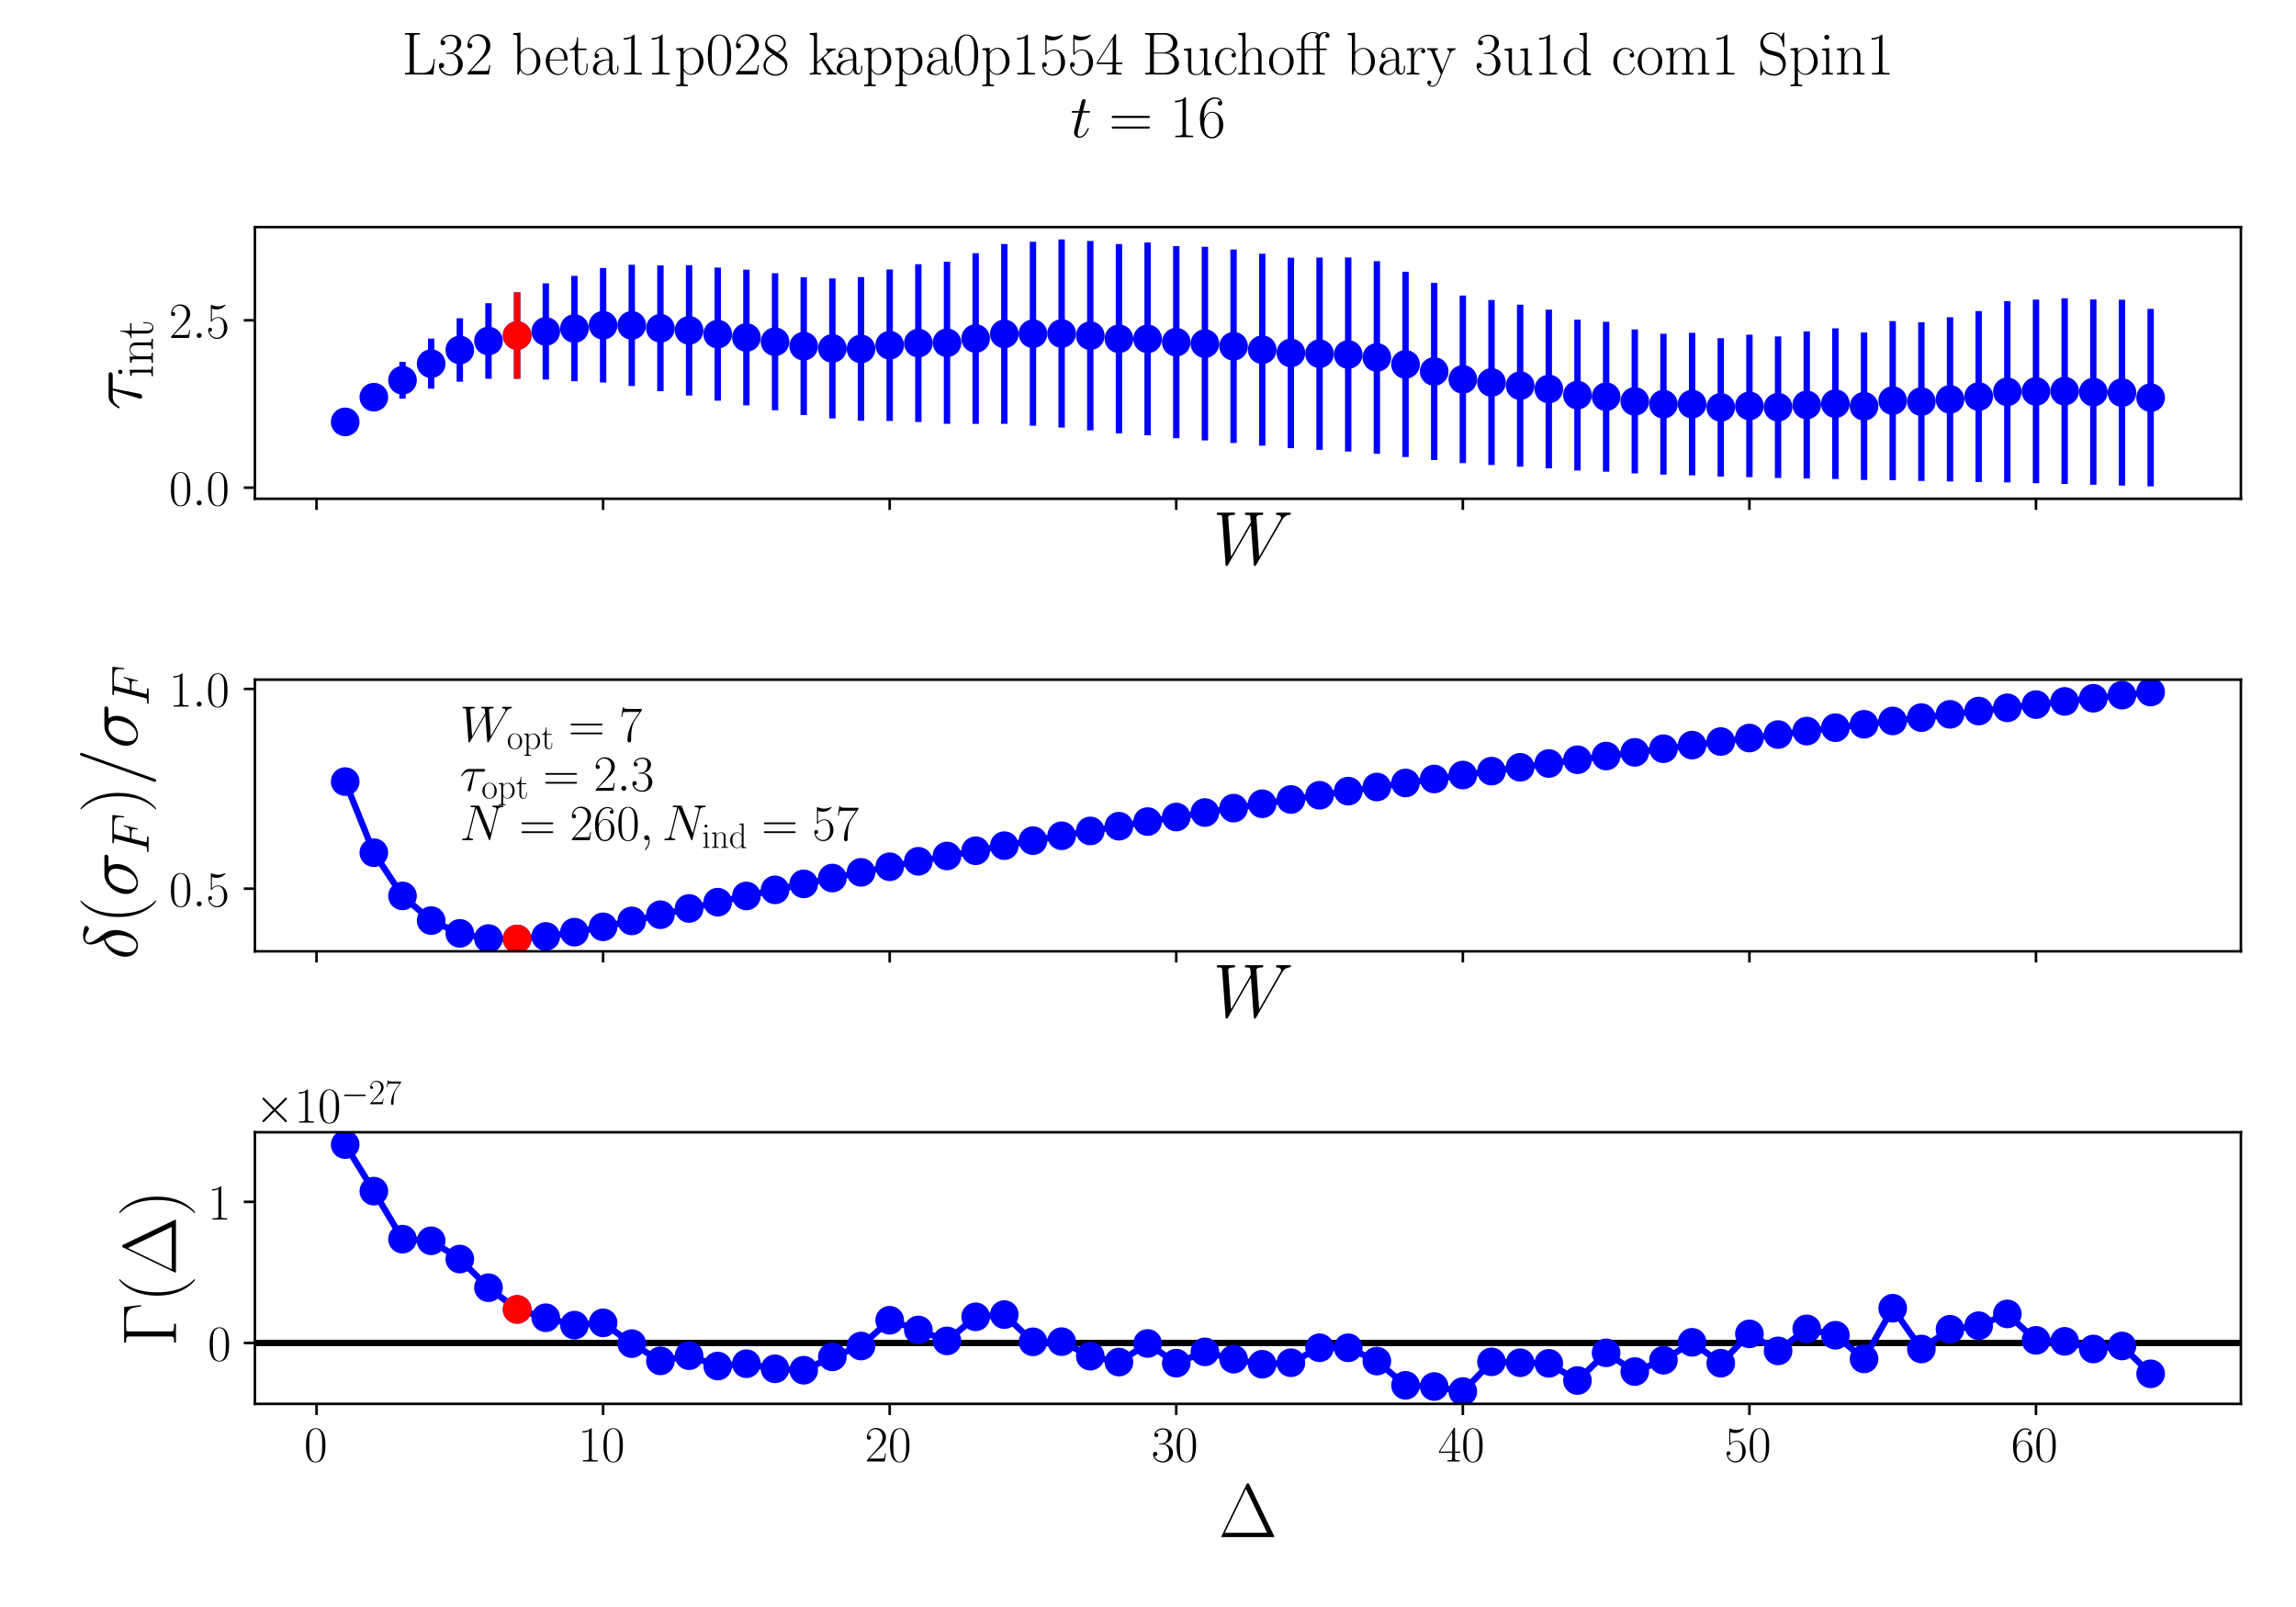 <?xml version="1.0" encoding="utf-8" standalone="no"?>
<!DOCTYPE svg PUBLIC "-//W3C//DTD SVG 1.1//EN"
  "http://www.w3.org/Graphics/SVG/1.1/DTD/svg11.dtd">
<!-- Created with matplotlib (https://matplotlib.org/) -->
<svg height="504pt" version="1.1" viewBox="0 0 720 504" width="720pt" xmlns="http://www.w3.org/2000/svg" xmlns:xlink="http://www.w3.org/1999/xlink">
 <defs>
  <style type="text/css">*{stroke-linecap:butt;stroke-linejoin:round;}</style>
 </defs>
 <g id="figure_1">
  <g id="patch_1">
   <path d="M 0 504 
L 720 504 
L 720 0 
L 0 0 
z
" style="fill:#ffffff;"/>
  </g>
  <g id="axes_1">
   <g id="patch_2">
    <path d="M 79.938 156.422 
L 702.72 156.422 
L 702.72 71.225 
L 79.938 71.225 
z
" style="fill:#ffffff;"/>
   </g>
   <g id="matplotlib.axis_1">
    <g id="xtick_1">
     <g id="line2d_1">
      <defs>
       <path d="M 0 0 
L 0 3.5 
" id="m8fb97ed48d" style="stroke:#000000;stroke-width:0.8;"/>
      </defs>
      <g>
       <use style="stroke:#000000;stroke-width:0.8;" x="99.259" xlink:href="#m8fb97ed48d" y="156.422"/>
      </g>
     </g>
    </g>
    <g id="xtick_2">
     <g id="line2d_2">
      <g>
       <use style="stroke:#000000;stroke-width:0.8;" x="189.127" xlink:href="#m8fb97ed48d" y="156.422"/>
      </g>
     </g>
    </g>
    <g id="xtick_3">
     <g id="line2d_3">
      <g>
       <use style="stroke:#000000;stroke-width:0.8;" x="278.994" xlink:href="#m8fb97ed48d" y="156.422"/>
      </g>
     </g>
    </g>
    <g id="xtick_4">
     <g id="line2d_4">
      <g>
       <use style="stroke:#000000;stroke-width:0.8;" x="368.862" xlink:href="#m8fb97ed48d" y="156.422"/>
      </g>
     </g>
    </g>
    <g id="xtick_5">
     <g id="line2d_5">
      <g>
       <use style="stroke:#000000;stroke-width:0.8;" x="458.73" xlink:href="#m8fb97ed48d" y="156.422"/>
      </g>
     </g>
    </g>
    <g id="xtick_6">
     <g id="line2d_6">
      <g>
       <use style="stroke:#000000;stroke-width:0.8;" x="548.597" xlink:href="#m8fb97ed48d" y="156.422"/>
      </g>
     </g>
    </g>
    <g id="xtick_7">
     <g id="line2d_7">
      <g>
       <use style="stroke:#000000;stroke-width:0.8;" x="638.465" xlink:href="#m8fb97ed48d" y="156.422"/>
      </g>
     </g>
    </g>
    <g id="text_1">
     <!-- $W$ -->
     <g transform="translate(380.277 177.027)scale(0.24 -0.24)">
      <defs>
       <path d="M 90.297 56.969 
C 92.594 60.844 94.797 64.516 100.797 65.125 
C 101.703 65.219 102.594 65.312 102.594 66.906 
C 102.594 68 101.703 68 101.406 68 
C 101.203 68 100.5 68 93.906 68 
C 90.906 68 87.797 68 84.906 68 
C 84.297 68 83.094 68 83.094 66.031 
C 83.094 65.094 83.906 65 84.5 65 
C 86.5 65 89.703 64.406 89.703 61.328 
C 89.703 60.031 89.297 59.328 88.297 57.656 
L 61 10.125 
L 57.406 61.922 
C 57.406 63.109 58.5 65 64.094 65 
C 65.406 65 66.406 65 66.406 66.969 
C 66.406 68 65.406 68 64.906 68 
C 61.406 68 57.703 68 54.094 68 
L 48.906 68 
C 47.406 68 45.594 68 44.094 68 
C 43.5 68 42.297 68 42.297 66.031 
C 42.297 65 43 65 44.703 65 
C 49.297 65 49.297 64.891 49.703 58.938 
L 50 55.359 
L 24.094 10.125 
L 20.406 61.422 
C 20.406 62.531 20.406 65 27.203 65 
C 28.297 65 29.406 65 29.406 66.859 
C 29.406 68 28.5 68 27.906 68 
C 24.406 68 20.703 68 17.094 68 
L 11.906 68 
C 10.406 68 8.594 68 7.094 68 
C 6.5 68 5.297 68 5.297 66.031 
C 5.297 65 6.094 65 7.5 65 
C 12.203 65 12.297 64.391 12.5 61.219 
L 16.906 0.281 
C 17 -1.406 17.094 -2 18.297 -2 
C 19.297 -2 19.5 -1.609 20.406 -0.109 
L 50.203 51.672 
L 53.906 0.281 
C 54 -1.406 54.094 -2 55.297 -2 
C 56.297 -2 56.594 -1.5 57.406 -0.109 
z
" id="CMMI12-87"/>
      </defs>
      <use transform="scale(0.996)" xlink:href="#CMMI12-87"/>
     </g>
    </g>
   </g>
   <g id="matplotlib.axis_2">
    <g id="ytick_1">
     <g id="line2d_8">
      <defs>
       <path d="M 0 0 
L -3.5 0 
" id="mdd43008f6e" style="stroke:#000000;stroke-width:0.8;"/>
      </defs>
      <g>
       <use style="stroke:#000000;stroke-width:0.8;" x="79.938" xlink:href="#mdd43008f6e" y="152.953"/>
      </g>
     </g>
     <g id="text_2">
      <!-- $\mathdefault{0.0}$ -->
      <g transform="translate(52.994 158.488)scale(0.16 -0.16)">
       <defs>
        <path d="M 42 31.641 
C 42 37.75 41.906 48.125 37.703 56.109 
C 34 63.109 28.094 65.594 22.906 65.594 
C 18.094 65.594 12 63.406 8.203 56.203 
C 4.203 48.719 3.797 39.438 3.797 31.641 
C 3.797 25.953 3.906 17.281 7 9.672 
C 11.297 -0.609 19 -2 22.906 -2 
C 27.5 -2 34.5 -0.109 38.594 9.375 
C 41.594 16.281 42 24.359 42 31.641 
z
M 22.906 -0.406 
C 16.5 -0.406 12.703 5.078 11.297 12.688 
C 10.203 18.562 10.203 27.156 10.203 32.75 
C 10.203 40.438 10.203 46.828 11.5 52.922 
C 13.406 61.391 19 64 22.906 64 
C 27 64 32.297 61.297 34.203 53.125 
C 35.5 47.438 35.594 40.734 35.594 32.75 
C 35.594 26.25 35.594 18.266 34.406 12.375 
C 32.297 1.484 26.406 -0.406 22.906 -0.406 
z
" id="CMR17-48"/>
        <path d="M 18.406 4.797 
C 18.406 7.688 16 9.672 13.594 9.672 
C 10.703 9.672 8.703 7.281 8.703 4.891 
C 8.703 2 11.094 0 13.5 0 
C 16.406 0 18.406 2.391 18.406 4.797 
z
" id="CMMI12-58"/>
       </defs>
       <use transform="scale(0.996)" xlink:href="#CMR17-48"/>
       <use transform="translate(45.69 0)scale(0.996)" xlink:href="#CMMI12-58"/>
       <use transform="translate(72.788 0)scale(0.996)" xlink:href="#CMR17-48"/>
      </g>
     </g>
    </g>
    <g id="ytick_2">
     <g id="line2d_9">
      <g>
       <use style="stroke:#000000;stroke-width:0.8;" x="79.938" xlink:href="#mdd43008f6e" y="100.449"/>
      </g>
     </g>
     <g id="text_3">
      <!-- $\mathdefault{2.5}$ -->
      <g transform="translate(52.994 105.983)scale(0.16 -0.16)">
       <defs>
        <path d="M 41.703 15.453 
L 39.906 15.453 
C 38.906 8.375 38.094 7.172 37.703 6.562 
C 37.203 5.766 30 5.766 28.594 5.766 
L 9.406 5.766 
C 13 9.672 20 16.75 28.5 24.953 
C 34.594 30.734 41.703 37.531 41.703 47.422 
C 41.703 59.219 32.297 66 21.797 66 
C 10.797 66 4.094 56.312 4.094 47.344 
C 4.094 43.438 7 42.938 8.203 42.938 
C 9.203 42.938 12.203 43.547 12.203 47.031 
C 12.203 50.109 9.594 51 8.203 51 
C 7.594 51 7 50.906 6.594 50.703 
C 8.5 59.219 14.297 63.406 20.406 63.406 
C 29.094 63.406 34.797 56.516 34.797 47.422 
C 34.797 38.734 29.703 31.25 24 24.75 
L 4.094 2.281 
L 4.094 0 
L 39.297 0 
z
" id="CMR17-50"/>
        <path d="M 11.406 57.688 
C 12.406 57.281 16.5 56 20.703 56 
C 30 56 35.094 61.109 38 64.062 
C 38 64.953 38 65.5 37.406 65.5 
C 37.297 65.5 37.094 65.5 36.297 65.047 
C 32.797 63.406 28.703 62.078 23.703 62.078 
C 20.703 62.078 16.203 62.484 11.297 64.672 
C 10.203 65.172 10 65.172 9.906 65.172 
C 9.406 65.172 9.297 65.062 9.297 63.078 
L 9.297 34.422 
C 9.297 32.641 9.297 32.141 10.297 32.141 
C 10.797 32.141 11 32.344 11.5 33.031 
C 14.703 37.516 19.094 39.406 24.094 39.406 
C 27.594 39.406 35.094 37.219 35.094 20.141 
C 35.094 16.953 35.094 11.172 32.094 6.578 
C 29.594 2.484 25.703 0.391 21.406 0.391 
C 14.797 0.391 8.094 5 6.297 12.719 
C 6.703 12.609 7.5 12.422 7.906 12.422 
C 9.203 12.422 11.703 13.125 11.703 16.219 
C 11.703 18.906 9.797 20 7.906 20 
C 5.594 20 4.094 18.594 4.094 15.797 
C 4.094 7.094 11 -2 21.594 -2 
C 31.906 -2 41.703 6.875 41.703 19.75 
C 41.703 31.719 33.906 41 24.203 41 
C 19.094 41 14.797 39.109 11.406 35.531 
z
" id="CMR17-53"/>
       </defs>
       <use transform="scale(0.996)" xlink:href="#CMR17-50"/>
       <use transform="translate(45.69 0)scale(0.996)" xlink:href="#CMMI12-58"/>
       <use transform="translate(72.788 0)scale(0.996)" xlink:href="#CMR17-53"/>
      </g>
     </g>
    </g>
    <g id="text_4">
     <!-- $\tau_{\mathrm{int}}$ -->
     <g transform="translate(44.344 128.695)rotate(-90)scale(0.24 -0.24)">
      <defs>
       <path d="M 28.703 37.625 
L 45.297 37.625 
C 46.594 37.625 49.906 37.625 49.906 40.812 
C 49.906 43 48 43 46.203 43 
L 18.703 43 
C 16.406 43 13 43 8.406 38.125 
C 5.797 35.234 2.594 29.953 2.594 29.359 
C 2.594 28.766 3.094 28.562 3.703 28.562 
C 4.406 28.562 4.5 28.859 5 29.453 
C 10.203 37.625 15.406 37.625 17.906 37.625 
L 26.203 37.625 
L 15.797 3.484 
C 15.297 1.984 15.297 1.781 15.297 1.484 
C 15.297 0.391 16 -1 18 -1 
C 21.094 -1 21.594 1.688 21.906 3.172 
z
" id="CMMI12-28"/>
       <path d="M 15.5 61.078 
C 15.5 63.266 13.703 65.156 11.406 65.156 
C 9.203 65.156 7.297 63.375 7.297 61.078 
C 7.297 58.891 9.094 57 11.406 57 
C 13.594 57 15.5 58.797 15.5 61.078 
z
M 3.797 42.281 
L 3.797 39.703 
C 9.406 39.703 10.203 39.094 10.203 34.328 
L 10.203 6.672 
C 10.203 2.875 9.797 2.391 3.406 2.391 
L 3.406 -0.203 
C 5.797 0 10.094 0 12.594 0 
C 15 0 19.094 0 21.406 -0.203 
L 21.406 2.391 
C 15.5 2.391 15.297 2.984 15.297 6.562 
L 15.297 43.375 
z
" id="CMR17-105"/>
       <path d="M 41.5 30.203 
C 41.5 35.297 40.5 43.594 28.703 43.594 
C 20.797 43.594 16.703 37.5 15.203 33.5 
L 15.094 33.5 
L 15.094 43.594 
L 3.297 42.5 
L 3.297 39.906 
C 9.203 39.906 10.094 39.297 10.094 34.5 
L 10.094 6.688 
C 10.094 2.875 9.703 2.391 3.297 2.391 
L 3.297 -0.203 
C 5.703 0 10.094 0 12.703 0 
C 15.297 0 19.797 0 22.203 -0.203 
L 22.203 2.391 
C 15.797 2.391 15.406 2.781 15.406 6.688 
L 15.406 25.906 
C 15.406 35.109 21 42 28 42 
C 35.406 42 36.203 35.406 36.203 30.594 
L 36.203 6.688 
C 36.203 2.875 35.797 2.391 29.406 2.391 
L 29.406 -0.203 
C 31.797 0 36.203 0 38.797 0 
C 41.406 0 45.906 0 48.297 -0.203 
L 48.297 2.391 
C 41.906 2.391 41.5 2.781 41.5 6.688 
z
" id="CMR17-110"/>
       <path d="M 15.094 40 
L 29.094 40 
L 29.094 42.578 
L 15.094 42.578 
L 15.094 61 
L 13.297 61 
C 13.094 50.703 9.594 41.688 1.094 41.688 
L 1.094 40 
L 9.797 40 
L 9.797 12.047 
C 9.797 10.156 9.797 -1 21.406 -1 
C 27.297 -1 30.703 4.781 30.703 12.141 
L 30.703 17.812 
L 28.906 17.812 
L 28.906 12.234 
C 28.906 5.375 26.203 0.797 22 0.797 
C 19.094 0.797 15.094 2.781 15.094 11.844 
z
" id="CMR17-116"/>
      </defs>
      <use transform="scale(0.996)" xlink:href="#CMMI12-28"/>
      <use transform="translate(42.364 -14.944)scale(0.697)" xlink:href="#CMR17-105"/>
      <use transform="translate(59.773 -14.944)scale(0.697)" xlink:href="#CMR17-110"/>
      <use transform="translate(93.578 -14.944)scale(0.697)" xlink:href="#CMR17-116"/>
     </g>
    </g>
   </g>
   <g id="LineCollection_1">
    <path clip-path="url(#pd0d82f97cf)" d="M 108.246 134.163 
L 108.246 130.481 
" style="fill:none;stroke:#0000ff;stroke-width:2;"/>
    <path clip-path="url(#pd0d82f97cf)" d="M 117.233 128.342 
L 117.233 120.796 
" style="fill:none;stroke:#0000ff;stroke-width:2;"/>
    <path clip-path="url(#pd0d82f97cf)" d="M 126.22 125.021 
L 126.22 113.514 
" style="fill:none;stroke:#0000ff;stroke-width:2;"/>
    <path clip-path="url(#pd0d82f97cf)" d="M 135.206 121.902 
L 135.206 106.199 
" style="fill:none;stroke:#0000ff;stroke-width:2;"/>
    <path clip-path="url(#pd0d82f97cf)" d="M 144.193 119.707 
L 144.193 99.826 
" style="fill:none;stroke:#0000ff;stroke-width:2;"/>
    <path clip-path="url(#pd0d82f97cf)" d="M 153.18 118.791 
L 153.18 95.099 
" style="fill:none;stroke:#0000ff;stroke-width:2;"/>
    <path clip-path="url(#pd0d82f97cf)" d="M 162.167 118.766 
L 162.167 91.7 
" style="fill:none;stroke:#0000ff;stroke-width:2;"/>
    <path clip-path="url(#pd0d82f97cf)" d="M 171.153 119.041 
L 171.153 88.851 
" style="fill:none;stroke:#0000ff;stroke-width:2;"/>
    <path clip-path="url(#pd0d82f97cf)" d="M 180.14 119.562 
L 180.14 86.513 
" style="fill:none;stroke:#0000ff;stroke-width:2;"/>
    <path clip-path="url(#pd0d82f97cf)" d="M 189.127 119.966 
L 189.127 84.056 
" style="fill:none;stroke:#0000ff;stroke-width:2;"/>
    <path clip-path="url(#pd0d82f97cf)" d="M 198.114 121.068 
L 198.114 83.022 
" style="fill:none;stroke:#0000ff;stroke-width:2;"/>
    <path clip-path="url(#pd0d82f97cf)" d="M 207.1 122.686 
L 207.1 83.235 
" style="fill:none;stroke:#0000ff;stroke-width:2;"/>
    <path clip-path="url(#pd0d82f97cf)" d="M 216.087 124.048 
L 216.087 83.174 
" style="fill:none;stroke:#0000ff;stroke-width:2;"/>
    <path clip-path="url(#pd0d82f97cf)" d="M 225.074 125.662 
L 225.074 83.919 
" style="fill:none;stroke:#0000ff;stroke-width:2;"/>
    <path clip-path="url(#pd0d82f97cf)" d="M 234.061 127.124 
L 234.061 84.58 
" style="fill:none;stroke:#0000ff;stroke-width:2;"/>
    <path clip-path="url(#pd0d82f97cf)" d="M 243.047 128.661 
L 243.047 85.684 
" style="fill:none;stroke:#0000ff;stroke-width:2;"/>
    <path clip-path="url(#pd0d82f97cf)" d="M 252.034 130.161 
L 252.034 86.969 
" style="fill:none;stroke:#0000ff;stroke-width:2;"/>
    <path clip-path="url(#pd0d82f97cf)" d="M 261.021 131.229 
L 261.021 87.323 
" style="fill:none;stroke:#0000ff;stroke-width:2;"/>
    <path clip-path="url(#pd0d82f97cf)" d="M 270.008 131.968 
L 270.008 86.898 
" style="fill:none;stroke:#0000ff;stroke-width:2;"/>
    <path clip-path="url(#pd0d82f97cf)" d="M 278.994 132.028 
L 278.994 84.521 
" style="fill:none;stroke:#0000ff;stroke-width:2;"/>
    <path clip-path="url(#pd0d82f97cf)" d="M 287.981 132.345 
L 287.981 82.877 
" style="fill:none;stroke:#0000ff;stroke-width:2;"/>
    <path clip-path="url(#pd0d82f97cf)" d="M 296.968 132.926 
L 296.968 82.085 
" style="fill:none;stroke:#0000ff;stroke-width:2;"/>
    <path clip-path="url(#pd0d82f97cf)" d="M 305.955 132.934 
L 305.955 79.408 
" style="fill:none;stroke:#0000ff;stroke-width:2;"/>
    <path clip-path="url(#pd0d82f97cf)" d="M 314.942 132.912 
L 314.942 76.534 
" style="fill:none;stroke:#0000ff;stroke-width:2;"/>
    <path clip-path="url(#pd0d82f97cf)" d="M 323.928 133.515 
L 323.928 75.817 
" style="fill:none;stroke:#0000ff;stroke-width:2;"/>
    <path clip-path="url(#pd0d82f97cf)" d="M 332.915 134.102 
L 332.915 75.098 
" style="fill:none;stroke:#0000ff;stroke-width:2;"/>
    <path clip-path="url(#pd0d82f97cf)" d="M 341.902 134.979 
L 341.902 75.57 
" style="fill:none;stroke:#0000ff;stroke-width:2;"/>
    <path clip-path="url(#pd0d82f97cf)" d="M 350.889 135.945 
L 350.889 76.558 
" style="fill:none;stroke:#0000ff;stroke-width:2;"/>
    <path clip-path="url(#pd0d82f97cf)" d="M 359.875 136.515 
L 359.875 76.043 
" style="fill:none;stroke:#0000ff;stroke-width:2;"/>
    <path clip-path="url(#pd0d82f97cf)" d="M 368.862 137.442 
L 368.862 77.18 
" style="fill:none;stroke:#0000ff;stroke-width:2;"/>
    <path clip-path="url(#pd0d82f97cf)" d="M 377.849 138.13 
L 377.849 77.403 
" style="fill:none;stroke:#0000ff;stroke-width:2;"/>
    <path clip-path="url(#pd0d82f97cf)" d="M 386.836 138.924 
L 386.836 78.263 
" style="fill:none;stroke:#0000ff;stroke-width:2;"/>
    <path clip-path="url(#pd0d82f97cf)" d="M 395.822 139.776 
L 395.822 79.585 
" style="fill:none;stroke:#0000ff;stroke-width:2;"/>
    <path clip-path="url(#pd0d82f97cf)" d="M 404.809 140.569 
L 404.809 80.813 
" style="fill:none;stroke:#0000ff;stroke-width:2;"/>
    <path clip-path="url(#pd0d82f97cf)" d="M 413.796 141.1 
L 413.796 80.772 
" style="fill:none;stroke:#0000ff;stroke-width:2;"/>
    <path clip-path="url(#pd0d82f97cf)" d="M 422.783 141.619 
L 422.783 80.748 
" style="fill:none;stroke:#0000ff;stroke-width:2;"/>
    <path clip-path="url(#pd0d82f97cf)" d="M 431.769 142.317 
L 431.769 81.902 
" style="fill:none;stroke:#0000ff;stroke-width:2;"/>
    <path clip-path="url(#pd0d82f97cf)" d="M 440.756 143.322 
L 440.756 85.228 
" style="fill:none;stroke:#0000ff;stroke-width:2;"/>
    <path clip-path="url(#pd0d82f97cf)" d="M 449.743 144.286 
L 449.743 88.715 
" style="fill:none;stroke:#0000ff;stroke-width:2;"/>
    <path clip-path="url(#pd0d82f97cf)" d="M 458.73 145.256 
L 458.73 92.707 
" style="fill:none;stroke:#0000ff;stroke-width:2;"/>
    <path clip-path="url(#pd0d82f97cf)" d="M 467.716 145.816 
L 467.716 94.078 
" style="fill:none;stroke:#0000ff;stroke-width:2;"/>
    <path clip-path="url(#pd0d82f97cf)" d="M 476.703 146.362 
L 476.703 95.554 
" style="fill:none;stroke:#0000ff;stroke-width:2;"/>
    <path clip-path="url(#pd0d82f97cf)" d="M 485.69 146.889 
L 485.69 97.11 
" style="fill:none;stroke:#0000ff;stroke-width:2;"/>
    <path clip-path="url(#pd0d82f97cf)" d="M 494.677 147.566 
L 494.677 100.27 
" style="fill:none;stroke:#0000ff;stroke-width:2;"/>
    <path clip-path="url(#pd0d82f97cf)" d="M 503.663 147.934 
L 503.663 100.911 
" style="fill:none;stroke:#0000ff;stroke-width:2;"/>
    <path clip-path="url(#pd0d82f97cf)" d="M 512.65 148.46 
L 512.65 103.31 
" style="fill:none;stroke:#0000ff;stroke-width:2;"/>
    <path clip-path="url(#pd0d82f97cf)" d="M 521.637 148.857 
L 521.637 104.677 
" style="fill:none;stroke:#0000ff;stroke-width:2;"/>
    <path clip-path="url(#pd0d82f97cf)" d="M 530.624 149.089 
L 530.624 104.38 
" style="fill:none;stroke:#0000ff;stroke-width:2;"/>
    <path clip-path="url(#pd0d82f97cf)" d="M 539.61 149.478 
L 539.61 106.058 
" style="fill:none;stroke:#0000ff;stroke-width:2;"/>
    <path clip-path="url(#pd0d82f97cf)" d="M 548.597 149.637 
L 548.597 104.973 
" style="fill:none;stroke:#0000ff;stroke-width:2;"/>
    <path clip-path="url(#pd0d82f97cf)" d="M 557.584 149.916 
L 557.584 105.507 
" style="fill:none;stroke:#0000ff;stroke-width:2;"/>
    <path clip-path="url(#pd0d82f97cf)" d="M 566.571 150.048 
L 566.571 103.936 
" style="fill:none;stroke:#0000ff;stroke-width:2;"/>
    <path clip-path="url(#pd0d82f97cf)" d="M 575.557 150.227 
L 575.557 102.973 
" style="fill:none;stroke:#0000ff;stroke-width:2;"/>
    <path clip-path="url(#pd0d82f97cf)" d="M 584.544 150.537 
L 584.544 104.293 
" style="fill:none;stroke:#0000ff;stroke-width:2;"/>
    <path clip-path="url(#pd0d82f97cf)" d="M 593.531 150.581 
L 593.531 100.704 
" style="fill:none;stroke:#0000ff;stroke-width:2;"/>
    <path clip-path="url(#pd0d82f97cf)" d="M 602.518 150.838 
L 602.518 101.065 
" style="fill:none;stroke:#0000ff;stroke-width:2;"/>
    <path clip-path="url(#pd0d82f97cf)" d="M 611.504 151.006 
L 611.504 99.499 
" style="fill:none;stroke:#0000ff;stroke-width:2;"/>
    <path clip-path="url(#pd0d82f97cf)" d="M 620.491 151.169 
L 620.491 97.573 
" style="fill:none;stroke:#0000ff;stroke-width:2;"/>
    <path clip-path="url(#pd0d82f97cf)" d="M 629.478 151.305 
L 629.478 94.471 
" style="fill:none;stroke:#0000ff;stroke-width:2;"/>
    <path clip-path="url(#pd0d82f97cf)" d="M 638.465 151.541 
L 638.465 93.972 
" style="fill:none;stroke:#0000ff;stroke-width:2;"/>
    <path clip-path="url(#pd0d82f97cf)" d="M 647.451 151.78 
L 647.451 93.57 
" style="fill:none;stroke:#0000ff;stroke-width:2;"/>
    <path clip-path="url(#pd0d82f97cf)" d="M 656.438 152.034 
L 656.438 93.932 
" style="fill:none;stroke:#0000ff;stroke-width:2;"/>
    <path clip-path="url(#pd0d82f97cf)" d="M 665.425 152.276 
L 665.425 93.999 
" style="fill:none;stroke:#0000ff;stroke-width:2;"/>
    <path clip-path="url(#pd0d82f97cf)" d="M 674.412 152.55 
L 674.412 96.876 
" style="fill:none;stroke:#0000ff;stroke-width:2;"/>
   </g>
   <g id="LineCollection_2">
    <path clip-path="url(#pd0d82f97cf)" d="M 162.167 118.766 
L 162.167 91.7 
" style="fill:none;stroke:#ff0000;stroke-width:2;"/>
   </g>
   <g id="line2d_10">
    <defs>
     <path d="M 0 4 
C 1.061 4 2.078 3.579 2.828 2.828 
C 3.579 2.078 4 1.061 4 0 
C 4 -1.061 3.579 -2.078 2.828 -2.828 
C 2.078 -3.579 1.061 -4 0 -4 
C -1.061 -4 -2.078 -3.579 -2.828 -2.828 
C -3.579 -2.078 -4 -1.061 -4 0 
C -4 1.061 -3.579 2.078 -2.828 2.828 
C -2.078 3.579 -1.061 4 0 4 
z
" id="m1bf68bd34f" style="stroke:#0000ff;"/>
    </defs>
    <g clip-path="url(#pd0d82f97cf)">
     <use style="fill:#0000ff;stroke:#0000ff;" x="108.246" xlink:href="#m1bf68bd34f" y="132.322"/>
     <use style="fill:#0000ff;stroke:#0000ff;" x="117.233" xlink:href="#m1bf68bd34f" y="124.569"/>
     <use style="fill:#0000ff;stroke:#0000ff;" x="126.22" xlink:href="#m1bf68bd34f" y="119.267"/>
     <use style="fill:#0000ff;stroke:#0000ff;" x="135.206" xlink:href="#m1bf68bd34f" y="114.051"/>
     <use style="fill:#0000ff;stroke:#0000ff;" x="144.193" xlink:href="#m1bf68bd34f" y="109.767"/>
     <use style="fill:#0000ff;stroke:#0000ff;" x="153.18" xlink:href="#m1bf68bd34f" y="106.945"/>
     <use style="fill:#0000ff;stroke:#0000ff;" x="162.167" xlink:href="#m1bf68bd34f" y="105.233"/>
     <use style="fill:#0000ff;stroke:#0000ff;" x="171.153" xlink:href="#m1bf68bd34f" y="103.946"/>
     <use style="fill:#0000ff;stroke:#0000ff;" x="180.14" xlink:href="#m1bf68bd34f" y="103.037"/>
     <use style="fill:#0000ff;stroke:#0000ff;" x="189.127" xlink:href="#m1bf68bd34f" y="102.011"/>
     <use style="fill:#0000ff;stroke:#0000ff;" x="198.114" xlink:href="#m1bf68bd34f" y="102.045"/>
     <use style="fill:#0000ff;stroke:#0000ff;" x="207.1" xlink:href="#m1bf68bd34f" y="102.961"/>
     <use style="fill:#0000ff;stroke:#0000ff;" x="216.087" xlink:href="#m1bf68bd34f" y="103.611"/>
     <use style="fill:#0000ff;stroke:#0000ff;" x="225.074" xlink:href="#m1bf68bd34f" y="104.791"/>
     <use style="fill:#0000ff;stroke:#0000ff;" x="234.061" xlink:href="#m1bf68bd34f" y="105.852"/>
     <use style="fill:#0000ff;stroke:#0000ff;" x="243.047" xlink:href="#m1bf68bd34f" y="107.173"/>
     <use style="fill:#0000ff;stroke:#0000ff;" x="252.034" xlink:href="#m1bf68bd34f" y="108.565"/>
     <use style="fill:#0000ff;stroke:#0000ff;" x="261.021" xlink:href="#m1bf68bd34f" y="109.276"/>
     <use style="fill:#0000ff;stroke:#0000ff;" x="270.008" xlink:href="#m1bf68bd34f" y="109.433"/>
     <use style="fill:#0000ff;stroke:#0000ff;" x="278.994" xlink:href="#m1bf68bd34f" y="108.274"/>
     <use style="fill:#0000ff;stroke:#0000ff;" x="287.981" xlink:href="#m1bf68bd34f" y="107.611"/>
     <use style="fill:#0000ff;stroke:#0000ff;" x="296.968" xlink:href="#m1bf68bd34f" y="107.506"/>
     <use style="fill:#0000ff;stroke:#0000ff;" x="305.955" xlink:href="#m1bf68bd34f" y="106.171"/>
     <use style="fill:#0000ff;stroke:#0000ff;" x="314.942" xlink:href="#m1bf68bd34f" y="104.723"/>
     <use style="fill:#0000ff;stroke:#0000ff;" x="323.928" xlink:href="#m1bf68bd34f" y="104.666"/>
     <use style="fill:#0000ff;stroke:#0000ff;" x="332.915" xlink:href="#m1bf68bd34f" y="104.6"/>
     <use style="fill:#0000ff;stroke:#0000ff;" x="341.902" xlink:href="#m1bf68bd34f" y="105.275"/>
     <use style="fill:#0000ff;stroke:#0000ff;" x="350.889" xlink:href="#m1bf68bd34f" y="106.252"/>
     <use style="fill:#0000ff;stroke:#0000ff;" x="359.875" xlink:href="#m1bf68bd34f" y="106.279"/>
     <use style="fill:#0000ff;stroke:#0000ff;" x="368.862" xlink:href="#m1bf68bd34f" y="107.311"/>
     <use style="fill:#0000ff;stroke:#0000ff;" x="377.849" xlink:href="#m1bf68bd34f" y="107.766"/>
     <use style="fill:#0000ff;stroke:#0000ff;" x="386.836" xlink:href="#m1bf68bd34f" y="108.594"/>
     <use style="fill:#0000ff;stroke:#0000ff;" x="395.822" xlink:href="#m1bf68bd34f" y="109.68"/>
     <use style="fill:#0000ff;stroke:#0000ff;" x="404.809" xlink:href="#m1bf68bd34f" y="110.691"/>
     <use style="fill:#0000ff;stroke:#0000ff;" x="413.796" xlink:href="#m1bf68bd34f" y="110.936"/>
     <use style="fill:#0000ff;stroke:#0000ff;" x="422.783" xlink:href="#m1bf68bd34f" y="111.184"/>
     <use style="fill:#0000ff;stroke:#0000ff;" x="431.769" xlink:href="#m1bf68bd34f" y="112.11"/>
     <use style="fill:#0000ff;stroke:#0000ff;" x="440.756" xlink:href="#m1bf68bd34f" y="114.275"/>
     <use style="fill:#0000ff;stroke:#0000ff;" x="449.743" xlink:href="#m1bf68bd34f" y="116.5"/>
     <use style="fill:#0000ff;stroke:#0000ff;" x="458.73" xlink:href="#m1bf68bd34f" y="118.982"/>
     <use style="fill:#0000ff;stroke:#0000ff;" x="467.716" xlink:href="#m1bf68bd34f" y="119.947"/>
     <use style="fill:#0000ff;stroke:#0000ff;" x="476.703" xlink:href="#m1bf68bd34f" y="120.958"/>
     <use style="fill:#0000ff;stroke:#0000ff;" x="485.69" xlink:href="#m1bf68bd34f" y="122"/>
     <use style="fill:#0000ff;stroke:#0000ff;" x="494.677" xlink:href="#m1bf68bd34f" y="123.918"/>
     <use style="fill:#0000ff;stroke:#0000ff;" x="503.663" xlink:href="#m1bf68bd34f" y="124.422"/>
     <use style="fill:#0000ff;stroke:#0000ff;" x="512.65" xlink:href="#m1bf68bd34f" y="125.885"/>
     <use style="fill:#0000ff;stroke:#0000ff;" x="521.637" xlink:href="#m1bf68bd34f" y="126.767"/>
     <use style="fill:#0000ff;stroke:#0000ff;" x="530.624" xlink:href="#m1bf68bd34f" y="126.735"/>
     <use style="fill:#0000ff;stroke:#0000ff;" x="539.61" xlink:href="#m1bf68bd34f" y="127.768"/>
     <use style="fill:#0000ff;stroke:#0000ff;" x="548.597" xlink:href="#m1bf68bd34f" y="127.305"/>
     <use style="fill:#0000ff;stroke:#0000ff;" x="557.584" xlink:href="#m1bf68bd34f" y="127.711"/>
     <use style="fill:#0000ff;stroke:#0000ff;" x="566.571" xlink:href="#m1bf68bd34f" y="126.992"/>
     <use style="fill:#0000ff;stroke:#0000ff;" x="575.557" xlink:href="#m1bf68bd34f" y="126.6"/>
     <use style="fill:#0000ff;stroke:#0000ff;" x="584.544" xlink:href="#m1bf68bd34f" y="127.415"/>
     <use style="fill:#0000ff;stroke:#0000ff;" x="593.531" xlink:href="#m1bf68bd34f" y="125.643"/>
     <use style="fill:#0000ff;stroke:#0000ff;" x="602.518" xlink:href="#m1bf68bd34f" y="125.951"/>
     <use style="fill:#0000ff;stroke:#0000ff;" x="611.504" xlink:href="#m1bf68bd34f" y="125.252"/>
     <use style="fill:#0000ff;stroke:#0000ff;" x="620.491" xlink:href="#m1bf68bd34f" y="124.371"/>
     <use style="fill:#0000ff;stroke:#0000ff;" x="629.478" xlink:href="#m1bf68bd34f" y="122.888"/>
     <use style="fill:#0000ff;stroke:#0000ff;" x="638.465" xlink:href="#m1bf68bd34f" y="122.757"/>
     <use style="fill:#0000ff;stroke:#0000ff;" x="647.451" xlink:href="#m1bf68bd34f" y="122.675"/>
     <use style="fill:#0000ff;stroke:#0000ff;" x="656.438" xlink:href="#m1bf68bd34f" y="122.983"/>
     <use style="fill:#0000ff;stroke:#0000ff;" x="665.425" xlink:href="#m1bf68bd34f" y="123.137"/>
     <use style="fill:#0000ff;stroke:#0000ff;" x="674.412" xlink:href="#m1bf68bd34f" y="124.713"/>
    </g>
   </g>
   <g id="line2d_11">
    <defs>
     <path d="M 0 4 
C 1.061 4 2.078 3.579 2.828 2.828 
C 3.579 2.078 4 1.061 4 0 
C 4 -1.061 3.579 -2.078 2.828 -2.828 
C 2.078 -3.579 1.061 -4 0 -4 
C -1.061 -4 -2.078 -3.579 -2.828 -2.828 
C -3.579 -2.078 -4 -1.061 -4 0 
C -4 1.061 -3.579 2.078 -2.828 2.828 
C -2.078 3.579 -1.061 4 0 4 
z
" id="m5422550029" style="stroke:#ff0000;"/>
    </defs>
    <g clip-path="url(#pd0d82f97cf)">
     <use style="fill:#ff0000;stroke:#ff0000;" x="162.167" xlink:href="#m5422550029" y="105.233"/>
    </g>
   </g>
   <g id="patch_3">
    <path d="M 79.938 156.422 
L 79.938 71.225 
" style="fill:none;stroke:#000000;stroke-linecap:square;stroke-linejoin:miter;stroke-width:0.8;"/>
   </g>
   <g id="patch_4">
    <path d="M 702.72 156.422 
L 702.72 71.225 
" style="fill:none;stroke:#000000;stroke-linecap:square;stroke-linejoin:miter;stroke-width:0.8;"/>
   </g>
   <g id="patch_5">
    <path d="M 79.938 156.422 
L 702.72 156.422 
" style="fill:none;stroke:#000000;stroke-linecap:square;stroke-linejoin:miter;stroke-width:0.8;"/>
   </g>
   <g id="patch_6">
    <path d="M 79.938 71.225 
L 702.72 71.225 
" style="fill:none;stroke:#000000;stroke-linecap:square;stroke-linejoin:miter;stroke-width:0.8;"/>
   </g>
  </g>
  <g id="axes_2">
   <g id="patch_7">
    <path d="M 79.938 298.359 
L 702.72 298.359 
L 702.72 213.162 
L 79.938 213.162 
z
" style="fill:#ffffff;"/>
   </g>
   <g id="matplotlib.axis_3">
    <g id="xtick_8">
     <g id="line2d_12">
      <g>
       <use style="stroke:#000000;stroke-width:0.8;" x="99.259" xlink:href="#m8fb97ed48d" y="298.359"/>
      </g>
     </g>
    </g>
    <g id="xtick_9">
     <g id="line2d_13">
      <g>
       <use style="stroke:#000000;stroke-width:0.8;" x="189.127" xlink:href="#m8fb97ed48d" y="298.359"/>
      </g>
     </g>
    </g>
    <g id="xtick_10">
     <g id="line2d_14">
      <g>
       <use style="stroke:#000000;stroke-width:0.8;" x="278.994" xlink:href="#m8fb97ed48d" y="298.359"/>
      </g>
     </g>
    </g>
    <g id="xtick_11">
     <g id="line2d_15">
      <g>
       <use style="stroke:#000000;stroke-width:0.8;" x="368.862" xlink:href="#m8fb97ed48d" y="298.359"/>
      </g>
     </g>
    </g>
    <g id="xtick_12">
     <g id="line2d_16">
      <g>
       <use style="stroke:#000000;stroke-width:0.8;" x="458.73" xlink:href="#m8fb97ed48d" y="298.359"/>
      </g>
     </g>
    </g>
    <g id="xtick_13">
     <g id="line2d_17">
      <g>
       <use style="stroke:#000000;stroke-width:0.8;" x="548.597" xlink:href="#m8fb97ed48d" y="298.359"/>
      </g>
     </g>
    </g>
    <g id="xtick_14">
     <g id="line2d_18">
      <g>
       <use style="stroke:#000000;stroke-width:0.8;" x="638.465" xlink:href="#m8fb97ed48d" y="298.359"/>
      </g>
     </g>
    </g>
    <g id="text_5">
     <!-- $W$ -->
     <g transform="translate(380.277 318.963)scale(0.24 -0.24)">
      <use transform="scale(0.996)" xlink:href="#CMMI12-87"/>
     </g>
    </g>
   </g>
   <g id="matplotlib.axis_4">
    <g id="ytick_3">
     <g id="line2d_19">
      <g>
       <use style="stroke:#000000;stroke-width:0.8;" x="79.938" xlink:href="#mdd43008f6e" y="278.711"/>
      </g>
     </g>
     <g id="text_6">
      <!-- $\mathdefault{0.5}$ -->
      <g transform="translate(52.994 284.246)scale(0.16 -0.16)">
       <use transform="scale(0.996)" xlink:href="#CMR17-48"/>
       <use transform="translate(45.69 0)scale(0.996)" xlink:href="#CMMI12-58"/>
       <use transform="translate(72.788 0)scale(0.996)" xlink:href="#CMR17-53"/>
      </g>
     </g>
    </g>
    <g id="ytick_4">
     <g id="line2d_20">
      <g>
       <use style="stroke:#000000;stroke-width:0.8;" x="79.938" xlink:href="#mdd43008f6e" y="216.067"/>
      </g>
     </g>
     <g id="text_7">
      <!-- $\mathdefault{1.0}$ -->
      <g transform="translate(52.994 221.602)scale(0.16 -0.16)">
       <defs>
        <path d="M 26.594 63.406 
C 26.594 65.5 26.5 65.5 25.094 65.5 
C 21.203 61.188 15.297 59.797 9.703 59.797 
C 9.406 59.797 8.906 59.797 8.797 59.5 
C 8.703 59.297 8.703 59.094 8.703 57 
C 11.797 57 17 57.594 21 59.984 
L 21 7.203 
C 21 3.688 20.797 2.5 12.203 2.5 
L 9.203 2.5 
L 9.203 0 
C 14 0 19 0 23.797 0 
C 28.594 0 33.594 0 38.406 0 
L 38.406 2.5 
L 35.406 2.5 
C 26.797 2.5 26.594 3.594 26.594 7.156 
z
" id="CMR17-49"/>
       </defs>
       <use transform="scale(0.996)" xlink:href="#CMR17-49"/>
       <use transform="translate(45.69 0)scale(0.996)" xlink:href="#CMMI12-58"/>
       <use transform="translate(72.788 0)scale(0.996)" xlink:href="#CMR17-48"/>
      </g>
     </g>
    </g>
    <g id="text_8">
     <!-- $\delta(\sigma_F)/\sigma_F$ -->
     <g transform="translate(43.017 301.017)rotate(-90)scale(0.24 -0.24)">
      <defs>
       <path d="M 26 43.672 
C 13.203 40.578 4 27.312 4 15.641 
C 4 4.984 11.203 -1 19.203 -1 
C 31 -1 39 15.156 39 28.406 
C 39 37.375 34.797 42.875 32.297 46.156 
C 28.594 50.844 22.594 58.531 22.594 63.312 
C 22.594 65.016 23.906 68 28.297 68 
C 31.406 68 33.297 66.906 36.297 65.203 
C 37.203 64.594 39.5 63.312 40.797 63.312 
C 42.906 63.312 44.406 65.391 44.406 66.984 
C 44.406 68.891 42.906 69.188 39.406 69.984 
C 34.703 70.984 33.297 70.984 31.594 70.984 
C 29.906 70.984 20.094 70.984 20.094 60.812 
C 20.094 55.922 22.594 50.25 26 43.672 
z
M 27.094 41.703 
C 30.906 33.828 32.406 30.844 32.406 24.375 
C 32.406 16.609 28.203 0.984 19.297 0.984 
C 15.406 0.984 9.797 3.578 9.797 12.828 
C 9.797 19.297 13.5 38.109 27.094 41.703 
z
" id="CMMI12-14"/>
       <path d="M 30.594 -24.391 
C 30.594 -24.297 30.594 -24.094 30.297 -23.797 
C 25.703 -19.125 13.406 -6.359 13.406 24.703 
C 13.406 55.766 25.5 68.422 30.406 73.391 
C 30.406 73.5 30.594 73.703 30.594 74 
C 30.594 74.297 30.297 74.5 29.906 74.5 
C 28.797 74.5 20.297 67.125 15.406 56.156 
C 10.406 45.109 9 34.359 9 24.812 
C 9 17.625 9.703 5.484 15.703 -7.359 
C 20.5 -17.734 28.703 -25 29.906 -25 
C 30.406 -25 30.594 -24.797 30.594 -24.391 
z
" id="CMR17-40"/>
       <path d="M 50.797 37.625 
C 52.094 37.625 55.406 37.625 55.406 40.812 
C 55.406 43 53.5 43 51.703 43 
L 29.594 43 
C 14.594 43 3.797 26.344 3.797 14.562 
C 3.797 6.094 9.297 -1 18.297 -1 
C 30.094 -1 43 11.672 43 26.641 
C 43 30.531 42.094 34.312 39.703 37.625 
z
M 18.406 1 
C 13.297 1 9.594 4.891 9.594 11.781 
C 9.594 17.766 13.203 37.625 27.906 37.625 
C 32.203 37.625 37 35.531 37 27.828 
C 37 24.344 35.406 15.953 31.906 10.188 
C 28.297 4.297 22.906 1 18.406 1 
z
" id="CMMI12-27"/>
       <path d="M 29.703 32.109 
L 39.297 32.109 
C 46.906 32.109 47.5 30.406 47.5 27.516 
C 47.5 26.219 47.297 24.828 46.797 22.625 
C 46.594 22.234 46.5 21.734 46.5 21.531 
C 46.5 20.828 46.906 20.438 47.594 20.438 
C 48.406 20.438 48.5 20.828 48.906 22.422 
L 54.703 45.859 
C 54.703 46.266 54.406 46.859 53.703 46.859 
C 52.797 46.859 52.703 46.469 52.297 44.734 
C 50.203 37.125 48.203 35 39.5 35 
L 30.406 35 
L 36.906 61.344 
C 37.797 64.906 38 64.906 42.094 64.906 
L 55.5 64.906 
C 68 64.906 69.797 61.219 69.797 54.125 
C 69.797 53.531 69.797 51.328 69.5 48.734 
C 69.406 48.344 69.203 47.047 69.203 46.641 
C 69.203 45.844 69.703 45.547 70.297 45.547 
C 71 45.547 71.406 45.953 71.594 47.734 
L 73.703 65.219 
C 73.703 65.547 73.906 66.609 73.906 66.828 
C 73.906 68 73 68 71.203 68 
L 23.797 68 
C 21.906 68 20.906 68 20.906 66.078 
C 20.906 64.906 21.594 64.906 23.297 64.906 
C 29.5 64.906 29.5 64.266 29.5 63.281 
C 29.5 62.781 29.406 62.375 29.094 61.281 
L 15.594 7.391 
C 14.703 3.891 14.5 2.891 7.5 2.891 
C 5.594 2.891 4.594 2.891 4.594 1.094 
C 4.594 0 5.5 0 6.094 0 
C 8 0 10 0 11.906 0 
L 24.906 0 
C 27.094 0 29.5 0 31.703 0 
C 32.594 0 33.797 0 33.797 1.797 
C 33.797 2.891 33.203 2.891 31 2.891 
C 23.094 2.891 22.906 3.578 22.906 5.062 
C 22.906 5.562 23.094 6.344 23.297 7.016 
z
" id="CMMI12-70"/>
       <path d="M 26.297 24.703 
C 26.297 31.875 25.594 44.016 19.594 56.859 
C 14.797 67.234 6.594 74.5 5.406 74.5 
C 5.094 74.5 4.703 74.391 4.703 73.891 
C 4.703 73.703 4.797 73.594 4.906 73.391 
C 9.703 68.406 21.906 55.75 21.906 24.75 
C 21.906 -6.359 9.797 -19.016 4.906 -24.016 
C 4.797 -24.203 4.703 -24.312 4.703 -24.5 
C 4.703 -25 5.094 -25 5.406 -25 
C 6.5 -25 15 -17.625 19.906 -6.656 
C 24.906 4.391 26.297 15.141 26.297 24.703 
z
" id="CMR17-41"/>
       <path d="M 42.906 71.281 
C 42.906 71.391 43.5 72.906 43.5 73.094 
C 43.5 74.297 42.5 75 41.703 75 
C 41.203 75 40.297 75 39.5 72.797 
L 6 -21.297 
C 6 -21.406 5.406 -22.891 5.406 -23.094 
C 5.406 -24.297 6.406 -25 7.203 -25 
C 7.797 -25 8.703 -24.891 9.406 -22.797 
z
" id="CMMI12-61"/>
      </defs>
      <use transform="scale(0.996)" xlink:href="#CMMI12-14"/>
      <use transform="translate(46.941 0)scale(0.996)" xlink:href="#CMR17-40"/>
      <use transform="translate(82.222 0)scale(0.996)" xlink:href="#CMMI12-27"/>
      <use transform="translate(137.668 -14.944)scale(0.697)" xlink:href="#CMMI12-70"/>
      <use transform="translate(191.853 0)scale(0.996)" xlink:href="#CMR17-41"/>
      <use transform="translate(227.134 0)scale(0.996)" xlink:href="#CMMI12-61"/>
      <use transform="translate(275.909 0)scale(0.996)" xlink:href="#CMMI12-27"/>
      <use transform="translate(331.354 -14.944)scale(0.697)" xlink:href="#CMMI12-70"/>
     </g>
    </g>
   </g>
   <g id="line2d_21">
    <path clip-path="url(#p951bbc85ab)" d="M 108.246 245.133 
L 117.233 267.422 
L 126.22 280.981 
L 135.206 288.729 
L 144.193 292.732 
L 153.18 294.355 
L 162.167 294.486 
L 171.153 293.696 
L 180.14 292.349 
L 189.127 290.677 
L 198.114 288.825 
L 207.1 286.886 
L 216.087 284.915 
L 225.074 282.946 
L 234.061 280.999 
L 243.047 279.086 
L 252.034 277.211 
L 261.021 275.379 
L 270.008 273.589 
L 278.994 271.839 
L 287.981 270.13 
L 296.968 268.458 
L 305.955 266.823 
L 314.942 265.222 
L 323.928 263.653 
L 332.915 262.115 
L 341.902 260.606 
L 350.889 259.124 
L 359.875 257.669 
L 368.862 256.239 
L 377.849 254.832 
L 386.836 253.447 
L 395.822 252.084 
L 404.809 250.742 
L 413.796 249.419 
L 422.783 248.115 
L 431.769 246.829 
L 440.756 245.56 
L 449.743 244.307 
L 458.73 243.071 
L 467.716 241.85 
L 476.703 240.644 
L 485.69 239.452 
L 494.677 238.274 
L 503.663 237.109 
L 512.65 235.957 
L 521.637 234.818 
L 530.624 233.69 
L 539.61 232.575 
L 548.597 231.47 
L 557.584 230.377 
L 566.571 229.294 
L 575.557 228.222 
L 584.544 227.159 
L 593.531 226.107 
L 602.518 225.064 
L 611.504 224.03 
L 620.491 223.005 
L 629.478 221.989 
L 638.465 220.982 
L 647.451 219.983 
L 656.438 218.992 
L 665.425 218.009 
L 674.412 217.034 
" style="fill:none;stroke:#0000ff;stroke-linecap:square;stroke-width:2;"/>
    <g clip-path="url(#p951bbc85ab)">
     <use style="fill:#0000ff;stroke:#0000ff;" x="108.246" xlink:href="#m1bf68bd34f" y="245.133"/>
     <use style="fill:#0000ff;stroke:#0000ff;" x="117.233" xlink:href="#m1bf68bd34f" y="267.422"/>
     <use style="fill:#0000ff;stroke:#0000ff;" x="126.22" xlink:href="#m1bf68bd34f" y="280.981"/>
     <use style="fill:#0000ff;stroke:#0000ff;" x="135.206" xlink:href="#m1bf68bd34f" y="288.729"/>
     <use style="fill:#0000ff;stroke:#0000ff;" x="144.193" xlink:href="#m1bf68bd34f" y="292.732"/>
     <use style="fill:#0000ff;stroke:#0000ff;" x="153.18" xlink:href="#m1bf68bd34f" y="294.355"/>
     <use style="fill:#0000ff;stroke:#0000ff;" x="162.167" xlink:href="#m1bf68bd34f" y="294.486"/>
     <use style="fill:#0000ff;stroke:#0000ff;" x="171.153" xlink:href="#m1bf68bd34f" y="293.696"/>
     <use style="fill:#0000ff;stroke:#0000ff;" x="180.14" xlink:href="#m1bf68bd34f" y="292.349"/>
     <use style="fill:#0000ff;stroke:#0000ff;" x="189.127" xlink:href="#m1bf68bd34f" y="290.677"/>
     <use style="fill:#0000ff;stroke:#0000ff;" x="198.114" xlink:href="#m1bf68bd34f" y="288.825"/>
     <use style="fill:#0000ff;stroke:#0000ff;" x="207.1" xlink:href="#m1bf68bd34f" y="286.886"/>
     <use style="fill:#0000ff;stroke:#0000ff;" x="216.087" xlink:href="#m1bf68bd34f" y="284.915"/>
     <use style="fill:#0000ff;stroke:#0000ff;" x="225.074" xlink:href="#m1bf68bd34f" y="282.946"/>
     <use style="fill:#0000ff;stroke:#0000ff;" x="234.061" xlink:href="#m1bf68bd34f" y="280.999"/>
     <use style="fill:#0000ff;stroke:#0000ff;" x="243.047" xlink:href="#m1bf68bd34f" y="279.086"/>
     <use style="fill:#0000ff;stroke:#0000ff;" x="252.034" xlink:href="#m1bf68bd34f" y="277.211"/>
     <use style="fill:#0000ff;stroke:#0000ff;" x="261.021" xlink:href="#m1bf68bd34f" y="275.379"/>
     <use style="fill:#0000ff;stroke:#0000ff;" x="270.008" xlink:href="#m1bf68bd34f" y="273.589"/>
     <use style="fill:#0000ff;stroke:#0000ff;" x="278.994" xlink:href="#m1bf68bd34f" y="271.839"/>
     <use style="fill:#0000ff;stroke:#0000ff;" x="287.981" xlink:href="#m1bf68bd34f" y="270.13"/>
     <use style="fill:#0000ff;stroke:#0000ff;" x="296.968" xlink:href="#m1bf68bd34f" y="268.458"/>
     <use style="fill:#0000ff;stroke:#0000ff;" x="305.955" xlink:href="#m1bf68bd34f" y="266.823"/>
     <use style="fill:#0000ff;stroke:#0000ff;" x="314.942" xlink:href="#m1bf68bd34f" y="265.222"/>
     <use style="fill:#0000ff;stroke:#0000ff;" x="323.928" xlink:href="#m1bf68bd34f" y="263.653"/>
     <use style="fill:#0000ff;stroke:#0000ff;" x="332.915" xlink:href="#m1bf68bd34f" y="262.115"/>
     <use style="fill:#0000ff;stroke:#0000ff;" x="341.902" xlink:href="#m1bf68bd34f" y="260.606"/>
     <use style="fill:#0000ff;stroke:#0000ff;" x="350.889" xlink:href="#m1bf68bd34f" y="259.124"/>
     <use style="fill:#0000ff;stroke:#0000ff;" x="359.875" xlink:href="#m1bf68bd34f" y="257.669"/>
     <use style="fill:#0000ff;stroke:#0000ff;" x="368.862" xlink:href="#m1bf68bd34f" y="256.239"/>
     <use style="fill:#0000ff;stroke:#0000ff;" x="377.849" xlink:href="#m1bf68bd34f" y="254.832"/>
     <use style="fill:#0000ff;stroke:#0000ff;" x="386.836" xlink:href="#m1bf68bd34f" y="253.447"/>
     <use style="fill:#0000ff;stroke:#0000ff;" x="395.822" xlink:href="#m1bf68bd34f" y="252.084"/>
     <use style="fill:#0000ff;stroke:#0000ff;" x="404.809" xlink:href="#m1bf68bd34f" y="250.742"/>
     <use style="fill:#0000ff;stroke:#0000ff;" x="413.796" xlink:href="#m1bf68bd34f" y="249.419"/>
     <use style="fill:#0000ff;stroke:#0000ff;" x="422.783" xlink:href="#m1bf68bd34f" y="248.115"/>
     <use style="fill:#0000ff;stroke:#0000ff;" x="431.769" xlink:href="#m1bf68bd34f" y="246.829"/>
     <use style="fill:#0000ff;stroke:#0000ff;" x="440.756" xlink:href="#m1bf68bd34f" y="245.56"/>
     <use style="fill:#0000ff;stroke:#0000ff;" x="449.743" xlink:href="#m1bf68bd34f" y="244.307"/>
     <use style="fill:#0000ff;stroke:#0000ff;" x="458.73" xlink:href="#m1bf68bd34f" y="243.071"/>
     <use style="fill:#0000ff;stroke:#0000ff;" x="467.716" xlink:href="#m1bf68bd34f" y="241.85"/>
     <use style="fill:#0000ff;stroke:#0000ff;" x="476.703" xlink:href="#m1bf68bd34f" y="240.644"/>
     <use style="fill:#0000ff;stroke:#0000ff;" x="485.69" xlink:href="#m1bf68bd34f" y="239.452"/>
     <use style="fill:#0000ff;stroke:#0000ff;" x="494.677" xlink:href="#m1bf68bd34f" y="238.274"/>
     <use style="fill:#0000ff;stroke:#0000ff;" x="503.663" xlink:href="#m1bf68bd34f" y="237.109"/>
     <use style="fill:#0000ff;stroke:#0000ff;" x="512.65" xlink:href="#m1bf68bd34f" y="235.957"/>
     <use style="fill:#0000ff;stroke:#0000ff;" x="521.637" xlink:href="#m1bf68bd34f" y="234.818"/>
     <use style="fill:#0000ff;stroke:#0000ff;" x="530.624" xlink:href="#m1bf68bd34f" y="233.69"/>
     <use style="fill:#0000ff;stroke:#0000ff;" x="539.61" xlink:href="#m1bf68bd34f" y="232.575"/>
     <use style="fill:#0000ff;stroke:#0000ff;" x="548.597" xlink:href="#m1bf68bd34f" y="231.47"/>
     <use style="fill:#0000ff;stroke:#0000ff;" x="557.584" xlink:href="#m1bf68bd34f" y="230.377"/>
     <use style="fill:#0000ff;stroke:#0000ff;" x="566.571" xlink:href="#m1bf68bd34f" y="229.294"/>
     <use style="fill:#0000ff;stroke:#0000ff;" x="575.557" xlink:href="#m1bf68bd34f" y="228.222"/>
     <use style="fill:#0000ff;stroke:#0000ff;" x="584.544" xlink:href="#m1bf68bd34f" y="227.159"/>
     <use style="fill:#0000ff;stroke:#0000ff;" x="593.531" xlink:href="#m1bf68bd34f" y="226.107"/>
     <use style="fill:#0000ff;stroke:#0000ff;" x="602.518" xlink:href="#m1bf68bd34f" y="225.064"/>
     <use style="fill:#0000ff;stroke:#0000ff;" x="611.504" xlink:href="#m1bf68bd34f" y="224.03"/>
     <use style="fill:#0000ff;stroke:#0000ff;" x="620.491" xlink:href="#m1bf68bd34f" y="223.005"/>
     <use style="fill:#0000ff;stroke:#0000ff;" x="629.478" xlink:href="#m1bf68bd34f" y="221.989"/>
     <use style="fill:#0000ff;stroke:#0000ff;" x="638.465" xlink:href="#m1bf68bd34f" y="220.982"/>
     <use style="fill:#0000ff;stroke:#0000ff;" x="647.451" xlink:href="#m1bf68bd34f" y="219.983"/>
     <use style="fill:#0000ff;stroke:#0000ff;" x="656.438" xlink:href="#m1bf68bd34f" y="218.992"/>
     <use style="fill:#0000ff;stroke:#0000ff;" x="665.425" xlink:href="#m1bf68bd34f" y="218.009"/>
     <use style="fill:#0000ff;stroke:#0000ff;" x="674.412" xlink:href="#m1bf68bd34f" y="217.034"/>
    </g>
   </g>
   <g id="line2d_22">
    <path clip-path="url(#p951bbc85ab)" d="M 162.167 294.486 
" style="fill:none;stroke:#ff0000;stroke-linecap:square;stroke-width:2;"/>
    <g clip-path="url(#p951bbc85ab)">
     <use style="fill:#ff0000;stroke:#ff0000;" x="162.167" xlink:href="#m5422550029" y="294.486"/>
    </g>
   </g>
   <g id="patch_8">
    <path d="M 79.938 298.359 
L 79.938 213.162 
" style="fill:none;stroke:#000000;stroke-linecap:square;stroke-linejoin:miter;stroke-width:0.8;"/>
   </g>
   <g id="patch_9">
    <path d="M 702.72 298.359 
L 702.72 213.162 
" style="fill:none;stroke:#000000;stroke-linecap:square;stroke-linejoin:miter;stroke-width:0.8;"/>
   </g>
   <g id="patch_10">
    <path d="M 79.938 298.359 
L 702.72 298.359 
" style="fill:none;stroke:#000000;stroke-linecap:square;stroke-linejoin:miter;stroke-width:0.8;"/>
   </g>
   <g id="patch_11">
    <path d="M 79.938 213.162 
L 702.72 213.162 
" style="fill:none;stroke:#000000;stroke-linecap:square;stroke-linejoin:miter;stroke-width:0.8;"/>
   </g>
   <g id="text_9">
    <!-- $W_{\rm opt} = 7$ -->
    <g transform="translate(144.193 232.525)scale(0.16 -0.16)">
     <defs>
      <path d="M 43.094 21.188 
C 43.094 34 33.797 44 22.906 44 
C 12 44 2.703 34 2.703 21.188 
C 2.703 8.609 12 -1 22.906 -1 
C 33.797 -1 43.094 8.609 43.094 21.188 
z
M 22.906 0.797 
C 18.203 0.797 14.203 3.594 11.906 7.5 
C 9.406 11.984 9.094 17.594 9.094 22 
C 9.094 26.203 9.297 31.406 11.906 35.906 
C 13.906 39.203 17.797 42.406 22.906 42.406 
C 27.406 42.406 31.203 39.906 33.594 36.406 
C 36.703 31.703 36.703 25.109 36.703 22 
C 36.703 18.094 36.5 12.109 33.797 7.297 
C 31 2.703 26.703 0.797 22.906 0.797 
z
" id="CMR17-111"/>
      <path d="M 22 -16.609 
C 15.594 -16.609 15.203 -16.203 15.203 -12.328 
L 15.203 6.281 
C 18.094 2.094 22.297 -0.594 27.594 -0.594 
C 37.594 -0.594 47.703 8.172 47.703 21.688 
C 47.703 34.234 39 43.781 28.703 43.781 
C 22.703 43.781 17.797 40.5 15 36.531 
L 15 43.781 
L 3.094 42.688 
L 3.094 40.109 
C 9 40.109 9.906 39.5 9.906 34.734 
L 9.906 -12.328 
C 9.906 -16.109 9.5 -16.609 3.094 -16.609 
L 3.094 -19.188 
C 5.5 -19 9.906 -19 12.5 -19 
C 15.094 -19 19.594 -19 22 -19.188 
z
M 15.203 31.438 
C 15.203 32.844 15.203 34.922 19.094 38.609 
C 19.594 39.016 23 42 28 42 
C 35.297 42 41.297 32.938 41.297 21.594 
C 41.297 10.25 34.906 1 27 1 
C 23.406 1 19.5 2.688 16.5 7.375 
C 15.203 9.562 15.203 10.156 15.203 11.75 
z
" id="CMR17-112"/>
      <path d="M 64.297 31.516 
C 65.797 31.516 67.297 31.516 67.297 33.203 
C 67.297 35 65.594 35 63.906 35 
L 8 35 
C 6.297 35 4.594 35 4.594 33.203 
C 4.594 31.516 6.094 31.516 7.594 31.516 
z
M 63.906 14 
C 65.594 14 67.297 14 67.297 15.797 
C 67.297 17.484 65.797 17.484 64.297 17.484 
L 7.594 17.484 
C 6.094 17.484 4.594 17.484 4.594 15.797 
C 4.594 14 6.297 14 8 14 
z
" id="CMR17-61"/>
      <path d="M 45.094 61.578 
L 45.094 63.766 
L 21.594 63.766 
C 9.906 63.766 9.703 65.078 9.297 67 
L 7.5 67 
L 4.594 48.344 
L 6.406 48.344 
C 6.703 50.234 7.406 55.312 8.594 57.203 
C 9.203 58 16.594 58 18.297 58 
L 40.297 58 
L 29.203 41.578 
C 21.797 30.531 16.703 15.609 16.703 2.578 
C 16.703 1.391 16.703 -2 20.297 -2 
C 23.906 -2 23.906 1.391 23.906 2.672 
L 23.906 7.266 
C 23.906 23.562 26.703 34.312 31.297 41.188 
z
" id="CMR17-55"/>
     </defs>
     <use transform="scale(0.996)" xlink:href="#CMMI12-87"/>
     <use transform="translate(92.096 -14.944)scale(0.697)" xlink:href="#CMR17-111"/>
     <use transform="translate(124.079 -14.944)scale(0.697)" xlink:href="#CMR17-112"/>
     <use transform="translate(159.706 -14.944)scale(0.697)" xlink:href="#CMR17-116"/>
     <use transform="translate(212.574 0)scale(0.996)" xlink:href="#CMR17-61"/>
     <use transform="translate(311.963 0)scale(0.996)" xlink:href="#CMR17-55"/>
    </g>
   </g>
   <g id="text_10">
    <!-- $\tau_{\rm opt} = 2.3$ -->
    <g transform="translate(144.193 248.015)scale(0.16 -0.16)">
     <defs>
      <path d="M 22.094 33.703 
C 31 33.703 34.906 25.969 34.906 17.031 
C 34.906 5 28.5 0.391 22.703 0.391 
C 17.406 0.391 8.797 3.031 6.094 10.828 
C 6.594 10.625 7.094 10.625 7.594 10.625 
C 10 10.625 11.797 12.219 11.797 14.812 
C 11.797 17.703 9.594 19 7.594 19 
C 5.906 19 3.297 18.203 3.297 14.469 
C 3.297 5.234 12.297 -2 22.906 -2 
C 34 -2 42.5 6.719 42.5 16.953 
C 42.5 26.672 34.5 33.703 25 34.797 
C 32.594 36.375 39.906 43.062 39.906 52.016 
C 39.906 59.688 32 65.297 23 65.297 
C 13.906 65.297 5.906 59.828 5.906 52.016 
C 5.906 48.594 8.5 48 9.797 48 
C 11.906 48 13.703 49.297 13.703 51.891 
C 13.703 54.469 11.906 55.766 9.797 55.766 
C 9.406 55.766 8.906 55.766 8.5 55.578 
C 11.406 61.859 19.297 63 22.797 63 
C 26.297 63 32.906 61.328 32.906 51.875 
C 32.906 49.109 32.5 44.188 29.094 39.844 
C 26.094 36 22.703 36 19.406 35.688 
C 18.906 35.688 16.594 35.453 16.203 35.453 
C 15.5 35.359 15.094 35.266 15.094 34.5 
C 15.094 33.797 15.203 33.703 17.203 33.703 
z
" id="CMR17-51"/>
     </defs>
     <use transform="scale(0.996)" xlink:href="#CMMI12-28"/>
     <use transform="translate(42.364 -14.944)scale(0.697)" xlink:href="#CMR17-111"/>
     <use transform="translate(74.347 -14.944)scale(0.697)" xlink:href="#CMR17-112"/>
     <use transform="translate(109.974 -14.944)scale(0.697)" xlink:href="#CMR17-116"/>
     <use transform="translate(162.842 0)scale(0.996)" xlink:href="#CMR17-61"/>
     <use transform="translate(262.231 0)scale(0.996)" xlink:href="#CMR17-50"/>
     <use transform="translate(307.921 0)scale(0.996)" xlink:href="#CMMI12-58"/>
     <use transform="translate(335.019 0)scale(0.996)" xlink:href="#CMR17-51"/>
    </g>
   </g>
   <g id="text_11">
    <!-- $N = 260, N_{\rm ind} = 57$ -->
    <g transform="translate(144.193 263.506)scale(0.16 -0.16)">
     <defs>
      <path d="M 74 57.781 
C 75.094 62.094 76.703 65.094 84.297 65.094 
C 84.594 65.094 85.797 65.094 85.797 66.859 
C 85.797 68 84.906 68 84.5 68 
C 82.5 68 77.406 68 75.406 68 
L 70.594 68 
C 69.203 68 67.406 68 66 68 
C 65.406 68 64.203 68 64.203 66.094 
C 64.203 65.094 65 65.094 65.703 65.094 
C 71.703 65.094 72.094 62.797 72.094 60.984 
C 72.094 60.094 72 59.781 71.703 58.391 
L 60.406 13.281 
L 39 66.391 
C 38.297 68 38.203 68 36 68 
L 23.797 68 
C 21.797 68 20.906 68 20.906 66.094 
C 20.906 65.094 21.594 65.094 23.5 65.094 
C 24 65.094 29.906 65.094 29.906 64.297 
C 29.906 64.094 29.703 63.297 29.594 63 
L 16.297 9.922 
C 15.094 5 12.703 2.906 6.094 2.906 
C 5.594 2.906 4.594 2.906 4.594 1.047 
C 4.594 0 5.594 0 5.906 0 
C 7.906 0 13 0 15 0 
L 19.797 0 
C 21.203 0 22.906 0 24.297 0 
C 25 0 26.094 0 26.094 1.906 
C 26.094 2.812 25.094 2.906 24.703 2.906 
C 21.406 2.906 18.203 3.5 18.203 7.094 
C 18.203 7.891 18.406 8.781 18.594 9.578 
L 32.094 63 
C 32.703 62 32.703 61.812 33.094 60.906 
L 56.906 1.797 
C 57.406 0.594 57.594 0 58.5 0 
C 59.5 0 59.594 0.297 60 2 
z
" id="CMMI12-78"/>
      <path d="M 10.594 34 
C 10.594 57.656 21.797 63 28.297 63 
C 30.406 63 35.5 62.641 37.5 59 
C 35.906 59 32.906 59 32.906 55.516 
C 32.906 52.828 35.094 51.922 36.5 51.922 
C 37.406 51.922 40.094 52.312 40.094 55.625 
C 40.094 61.781 35.094 65.297 28.203 65.297 
C 16.297 65.297 3.797 52.969 3.797 31 
C 3.797 3.953 15.094 -2 23.094 -2 
C 32.797 -2 42 6.672 42 20.047 
C 42 32.516 33.906 41.594 23.703 41.594 
C 17.594 41.594 13.094 37.609 10.594 30.625 
z
M 23.094 0.391 
C 10.797 0.391 10.797 18.75 10.797 22.438 
C 10.797 29.625 14.203 40 23.5 40 
C 25.203 40 30.094 40 33.406 33.125 
C 35.203 29.219 35.203 25.141 35.203 20.141 
C 35.203 14.75 35.203 10.781 33.094 6.781 
C 30.906 2.672 27.703 0.391 23.094 0.391 
z
" id="CMR17-54"/>
      <path d="M 19.5 -0.484 
C 19.5 5.359 17.594 9.672 13.5 9.672 
C 10.297 9.672 8.703 7.078 8.703 4.891 
C 8.703 2.688 10.203 0 13.594 0 
C 14.906 0 16 0.406 16.906 1.297 
C 17.094 1.5 17.203 1.5 17.297 1.5 
C 17.5 1.5 17.5 0.078 17.5 -0.422 
C 17.5 -3.75 16.906 -10.297 11.094 -16.875 
C 10 -18.078 10 -18.281 10 -18.484 
C 10 -19 10.5 -19.5 11 -19.5 
C 11.797 -19.5 19.5 -12.047 19.5 -0.484 
z
" id="CMMI12-59"/>
      <path d="M 29.203 67.594 
L 29.203 65 
C 35.094 65 36 64.406 36 59.688 
L 36 36.641 
C 35.594 37.141 31.5 43.594 23.406 43.594 
C 13.203 43.594 3.297 34.5 3.297 21.312 
C 3.297 8.203 12.594 -1 22.406 -1 
C 30.906 -1 35.297 5.266 35.797 5.938 
L 35.797 -0.984 
L 47.906 -0.984 
L 47.906 2 
C 42 2 41.094 2.594 41.094 7.391 
L 41.094 68.688 
z
M 35.797 11.797 
C 35.797 8.797 34 6.094 31.703 4.094 
C 28.297 1.094 24.906 0.594 23 0.594 
C 20.094 0.594 9.703 2.094 9.703 21.188 
C 9.703 40.812 21.297 42 23.906 42 
C 28.5 42 32.203 39.406 34.5 35.797 
C 35.797 33.703 35.797 33.406 35.797 31.609 
z
" id="CMR17-100"/>
     </defs>
     <use transform="scale(0.996)" xlink:href="#CMMI12-78"/>
     <use transform="translate(116.196 0)scale(0.996)" xlink:href="#CMR17-61"/>
     <use transform="translate(215.585 0)scale(0.996)" xlink:href="#CMR17-50"/>
     <use transform="translate(261.275 0)scale(0.996)" xlink:href="#CMR17-54"/>
     <use transform="translate(306.966 0)scale(0.996)" xlink:href="#CMR17-48"/>
     <use transform="translate(352.656 0)scale(0.996)" xlink:href="#CMMI12-59"/>
     <use transform="translate(396.358 0)scale(0.996)" xlink:href="#CMMI12-78"/>
     <use transform="translate(474.473 -14.944)scale(0.697)" xlink:href="#CMR17-105"/>
     <use transform="translate(491.882 -14.944)scale(0.697)" xlink:href="#CMR17-110"/>
     <use transform="translate(527.509 -14.944)scale(0.697)" xlink:href="#CMR17-100"/>
     <use transform="translate(591.308 0)scale(0.996)" xlink:href="#CMR17-61"/>
     <use transform="translate(690.697 0)scale(0.996)" xlink:href="#CMR17-53"/>
     <use transform="translate(736.387 0)scale(0.996)" xlink:href="#CMR17-55"/>
    </g>
   </g>
  </g>
  <g id="axes_3">
   <g id="patch_12">
    <path d="M 79.938 440.296 
L 702.72 440.296 
L 702.72 355.098 
L 79.938 355.098 
z
" style="fill:#ffffff;"/>
   </g>
   <g id="matplotlib.axis_5">
    <g id="xtick_15">
     <g id="line2d_23">
      <g>
       <use style="stroke:#000000;stroke-width:0.8;" x="99.259" xlink:href="#m8fb97ed48d" y="440.296"/>
      </g>
     </g>
     <g id="text_12">
      <!-- $\mathdefault{0}$ -->
      <g transform="translate(95.357 458.365)scale(0.16 -0.16)">
       <use transform="scale(0.996)" xlink:href="#CMR17-48"/>
      </g>
     </g>
    </g>
    <g id="xtick_16">
     <g id="line2d_24">
      <g>
       <use style="stroke:#000000;stroke-width:0.8;" x="189.127" xlink:href="#m8fb97ed48d" y="440.296"/>
      </g>
     </g>
     <g id="text_13">
      <!-- $\mathdefault{10}$ -->
      <g transform="translate(181.323 458.365)scale(0.16 -0.16)">
       <use transform="scale(0.996)" xlink:href="#CMR17-49"/>
       <use transform="translate(45.69 0)scale(0.996)" xlink:href="#CMR17-48"/>
      </g>
     </g>
    </g>
    <g id="xtick_17">
     <g id="line2d_25">
      <g>
       <use style="stroke:#000000;stroke-width:0.8;" x="278.994" xlink:href="#m8fb97ed48d" y="440.296"/>
      </g>
     </g>
     <g id="text_14">
      <!-- $\mathdefault{20}$ -->
      <g transform="translate(271.19 458.365)scale(0.16 -0.16)">
       <use transform="scale(0.996)" xlink:href="#CMR17-50"/>
       <use transform="translate(45.69 0)scale(0.996)" xlink:href="#CMR17-48"/>
      </g>
     </g>
    </g>
    <g id="xtick_18">
     <g id="line2d_26">
      <g>
       <use style="stroke:#000000;stroke-width:0.8;" x="368.862" xlink:href="#m8fb97ed48d" y="440.296"/>
      </g>
     </g>
     <g id="text_15">
      <!-- $\mathdefault{30}$ -->
      <g transform="translate(361.058 458.365)scale(0.16 -0.16)">
       <use transform="scale(0.996)" xlink:href="#CMR17-51"/>
       <use transform="translate(45.69 0)scale(0.996)" xlink:href="#CMR17-48"/>
      </g>
     </g>
    </g>
    <g id="xtick_19">
     <g id="line2d_27">
      <g>
       <use style="stroke:#000000;stroke-width:0.8;" x="458.73" xlink:href="#m8fb97ed48d" y="440.296"/>
      </g>
     </g>
     <g id="text_16">
      <!-- $\mathdefault{40}$ -->
      <g transform="translate(450.926 458.365)scale(0.16 -0.16)">
       <defs>
        <path d="M 33.594 64.406 
C 33.594 66.5 33.5 66.5 31.703 66.5 
L 2 19.594 
L 2 17 
L 27.797 17 
L 27.797 7.141 
C 27.797 3.5 27.594 2.5 20.594 2.5 
L 18.703 2.5 
L 18.703 0 
C 21.906 0 27.297 0 30.703 0 
C 34.094 0 39.5 0 42.703 0 
L 42.703 2.5 
L 40.797 2.5 
C 33.797 2.5 33.594 3.5 33.594 7.141 
L 33.594 17 
L 43.797 17 
L 43.797 19.594 
L 33.594 19.594 
z
M 28.094 57.859 
L 28.094 19.594 
L 4 19.594 
z
" id="CMR17-52"/>
       </defs>
       <use transform="scale(0.996)" xlink:href="#CMR17-52"/>
       <use transform="translate(45.69 0)scale(0.996)" xlink:href="#CMR17-48"/>
      </g>
     </g>
    </g>
    <g id="xtick_20">
     <g id="line2d_28">
      <g>
       <use style="stroke:#000000;stroke-width:0.8;" x="548.597" xlink:href="#m8fb97ed48d" y="440.296"/>
      </g>
     </g>
     <g id="text_17">
      <!-- $\mathdefault{50}$ -->
      <g transform="translate(540.793 458.365)scale(0.16 -0.16)">
       <use transform="scale(0.996)" xlink:href="#CMR17-53"/>
       <use transform="translate(45.69 0)scale(0.996)" xlink:href="#CMR17-48"/>
      </g>
     </g>
    </g>
    <g id="xtick_21">
     <g id="line2d_29">
      <g>
       <use style="stroke:#000000;stroke-width:0.8;" x="638.465" xlink:href="#m8fb97ed48d" y="440.296"/>
      </g>
     </g>
     <g id="text_18">
      <!-- $\mathdefault{60}$ -->
      <g transform="translate(630.661 458.365)scale(0.16 -0.16)">
       <use transform="scale(0.996)" xlink:href="#CMR17-54"/>
       <use transform="translate(45.69 0)scale(0.996)" xlink:href="#CMR17-48"/>
      </g>
     </g>
    </g>
    <g id="text_19">
     <!-- $\Delta$ -->
     <g transform="translate(382.099 482.069)scale(0.24 -0.24)">
      <defs>
       <path d="M 40.594 68.797 
C 39.797 70.5 39.406 70.5 38.594 70.5 
C 37.406 70.5 37.297 70.297 36.594 68.891 
L 4.203 1.703 
C 4.094 1.5 3.703 0.594 3.703 0.5 
C 3.703 0.094 3.797 0 5.594 0 
L 71.5 0 
C 73.297 0 73.406 0.094 73.406 0.5 
C 73.406 0.594 73 1.5 72.906 1.703 
z
M 36.094 63.094 
L 63.797 5.594 
L 8.297 5.594 
z
" id="CMR17-1"/>
      </defs>
      <use transform="scale(0.996)" xlink:href="#CMR17-1"/>
     </g>
    </g>
   </g>
   <g id="matplotlib.axis_6">
    <g id="ytick_5">
     <g id="line2d_30">
      <g>
       <use style="stroke:#000000;stroke-width:0.8;" x="79.938" xlink:href="#mdd43008f6e" y="421.184"/>
      </g>
     </g>
     <g id="text_20">
      <!-- $\mathdefault{0}$ -->
      <g transform="translate(65.134 426.719)scale(0.16 -0.16)">
       <use transform="scale(0.996)" xlink:href="#CMR17-48"/>
      </g>
     </g>
    </g>
    <g id="ytick_6">
     <g id="line2d_31">
      <g>
       <use style="stroke:#000000;stroke-width:0.8;" x="79.938" xlink:href="#mdd43008f6e" y="376.94"/>
      </g>
     </g>
     <g id="text_21">
      <!-- $\mathdefault{1}$ -->
      <g transform="translate(65.134 382.475)scale(0.16 -0.16)">
       <use transform="scale(0.996)" xlink:href="#CMR17-49"/>
      </g>
     </g>
    </g>
    <g id="text_22">
     <!-- $\Gamma(\Delta)$ -->
     <g transform="translate(55.176 422.281)rotate(-90)scale(0.24 -0.24)">
      <defs>
       <path d="M 51.797 68 
L 5.094 68 
L 5.094 65.406 
C 12 65.406 13.094 65.406 13.094 60.906 
L 13.094 7 
C 13.094 2.5 12 2.5 5.094 2.5 
L 5.094 0 
C 8 0 13.594 0 16.703 0 
C 20.797 0 25.594 0 29.703 0 
L 29.703 2.5 
L 27.5 2.5 
C 19.906 2.5 19.703 3.5 19.703 7.109 
L 19.703 61.5 
C 19.703 64.906 19.906 65.406 23.906 65.406 
L 34.906 65.406 
C 50.094 65.406 50.906 58.406 52.406 45.906 
L 54.203 45.906 
z
" id="CMR17-0"/>
      </defs>
      <use transform="scale(0.996)" xlink:href="#CMR17-0"/>
      <use transform="translate(57.381 0)scale(0.996)" xlink:href="#CMR17-40"/>
      <use transform="translate(92.662 0)scale(0.996)" xlink:href="#CMR17-1"/>
      <use transform="translate(169.582 0)scale(0.996)" xlink:href="#CMR17-41"/>
     </g>
    </g>
    <g id="text_23">
     <!-- $\times\mathdefault{10^{−27}}\mathdefault{}$ -->
     <g transform="translate(79.938 352.098)scale(0.16 -0.16)">
      <defs>
       <path d="M 38.906 27.891 
L 18.906 47.797 
C 17.703 49 17.5 49.188 16.703 49.188 
C 15.703 49.188 14.703 48.297 14.703 47.188 
C 14.703 46.5 14.906 46.297 16 45.188 
L 36 25.094 
L 16 5 
C 14.906 3.891 14.703 3.688 14.703 3 
C 14.703 1.891 15.703 1 16.703 1 
C 17.5 1 17.703 1.188 18.906 2.391 
L 38.797 22.297 
L 59.5 1.594 
C 59.703 1.5 60.406 1 61 1 
C 62.203 1 63 1.891 63 3 
C 63 3.188 63 3.594 62.703 4.094 
C 62.594 4.297 46.703 20 41.703 25.094 
L 60 43.391 
C 60.5 44 62 45.297 62.5 45.891 
C 62.594 46.094 63 46.5 63 47.188 
C 63 48.297 62.203 49.188 61 49.188 
C 60.203 49.188 59.797 48.797 58.703 47.688 
z
" id="CMSY10-2"/>
       <path d="M 65.906 23 
C 67.594 23 69.406 23 69.406 25 
C 69.406 27 67.594 27 65.906 27 
L 11.797 27 
C 10.094 27 8.297 27 8.297 25 
C 8.297 23 10.094 23 11.797 23 
z
" id="CMSY10-0"/>
      </defs>
      <use transform="scale(0.996)" xlink:href="#CMSY10-2"/>
      <use transform="translate(77.487 0)scale(0.996)" xlink:href="#CMR17-49"/>
      <use transform="translate(123.178 0)scale(0.996)" xlink:href="#CMR17-48"/>
      <use transform="translate(168.868 36.154)scale(0.697)" xlink:href="#CMSY10-0"/>
      <use transform="translate(223.109 36.154)scale(0.697)" xlink:href="#CMR17-50"/>
      <use transform="translate(255.093 36.154)scale(0.697)" xlink:href="#CMR17-55"/>
     </g>
    </g>
   </g>
   <g id="line2d_32">
    <path clip-path="url(#p9bda3cbde0)" d="M 79.938 421.184 
L 702.72 421.184 
" style="fill:none;stroke:#000000;stroke-linecap:square;stroke-width:2;"/>
   </g>
   <g id="line2d_33">
    <path clip-path="url(#p9bda3cbde0)" d="M 108.246 358.971 
L 117.233 373.572 
L 126.22 388.629 
L 135.206 389.148 
L 144.193 394.875 
L 153.18 403.856 
L 162.167 410.671 
L 171.153 413.28 
L 180.14 415.604 
L 189.127 414.882 
L 198.114 421.396 
L 207.1 426.805 
L 216.087 425.179 
L 225.074 428.429 
L 234.061 427.701 
L 243.047 429.295 
L 252.034 429.735 
L 261.021 425.552 
L 270.008 422.147 
L 278.994 414.07 
L 287.981 417.11 
L 296.968 420.538 
L 305.955 412.988 
L 314.942 412.291 
L 323.928 420.833 
L 332.915 420.781 
L 341.902 425.33 
L 350.889 427.183 
L 359.875 421.351 
L 368.862 427.522 
L 377.849 423.982 
L 386.836 426.267 
L 395.822 427.855 
L 404.809 427.392 
L 413.796 422.689 
L 422.783 422.705 
L 431.769 426.872 
L 440.756 434.481 
L 449.743 434.853 
L 458.73 436.423 
L 467.716 427.111 
L 476.703 427.392 
L 485.69 427.583 
L 494.677 432.966 
L 503.663 424.281 
L 512.65 430.166 
L 521.637 426.599 
L 530.624 420.989 
L 539.61 427.53 
L 548.597 418.343 
L 557.584 423.677 
L 566.571 416.767 
L 575.557 418.776 
L 584.544 426.194 
L 593.531 410.297 
L 602.518 423.081 
L 611.504 416.892 
L 620.491 415.773 
L 629.478 412.077 
L 638.465 420.376 
L 647.451 420.682 
L 656.438 423.077 
L 665.425 422.133 
L 674.412 430.861 
" style="fill:none;stroke:#0000ff;stroke-linecap:square;stroke-width:2;"/>
    <g clip-path="url(#p9bda3cbde0)">
     <use style="fill:#0000ff;stroke:#0000ff;" x="108.246" xlink:href="#m1bf68bd34f" y="358.971"/>
     <use style="fill:#0000ff;stroke:#0000ff;" x="117.233" xlink:href="#m1bf68bd34f" y="373.572"/>
     <use style="fill:#0000ff;stroke:#0000ff;" x="126.22" xlink:href="#m1bf68bd34f" y="388.629"/>
     <use style="fill:#0000ff;stroke:#0000ff;" x="135.206" xlink:href="#m1bf68bd34f" y="389.148"/>
     <use style="fill:#0000ff;stroke:#0000ff;" x="144.193" xlink:href="#m1bf68bd34f" y="394.875"/>
     <use style="fill:#0000ff;stroke:#0000ff;" x="153.18" xlink:href="#m1bf68bd34f" y="403.856"/>
     <use style="fill:#0000ff;stroke:#0000ff;" x="162.167" xlink:href="#m1bf68bd34f" y="410.671"/>
     <use style="fill:#0000ff;stroke:#0000ff;" x="171.153" xlink:href="#m1bf68bd34f" y="413.28"/>
     <use style="fill:#0000ff;stroke:#0000ff;" x="180.14" xlink:href="#m1bf68bd34f" y="415.604"/>
     <use style="fill:#0000ff;stroke:#0000ff;" x="189.127" xlink:href="#m1bf68bd34f" y="414.882"/>
     <use style="fill:#0000ff;stroke:#0000ff;" x="198.114" xlink:href="#m1bf68bd34f" y="421.396"/>
     <use style="fill:#0000ff;stroke:#0000ff;" x="207.1" xlink:href="#m1bf68bd34f" y="426.805"/>
     <use style="fill:#0000ff;stroke:#0000ff;" x="216.087" xlink:href="#m1bf68bd34f" y="425.179"/>
     <use style="fill:#0000ff;stroke:#0000ff;" x="225.074" xlink:href="#m1bf68bd34f" y="428.429"/>
     <use style="fill:#0000ff;stroke:#0000ff;" x="234.061" xlink:href="#m1bf68bd34f" y="427.701"/>
     <use style="fill:#0000ff;stroke:#0000ff;" x="243.047" xlink:href="#m1bf68bd34f" y="429.295"/>
     <use style="fill:#0000ff;stroke:#0000ff;" x="252.034" xlink:href="#m1bf68bd34f" y="429.735"/>
     <use style="fill:#0000ff;stroke:#0000ff;" x="261.021" xlink:href="#m1bf68bd34f" y="425.552"/>
     <use style="fill:#0000ff;stroke:#0000ff;" x="270.008" xlink:href="#m1bf68bd34f" y="422.147"/>
     <use style="fill:#0000ff;stroke:#0000ff;" x="278.994" xlink:href="#m1bf68bd34f" y="414.07"/>
     <use style="fill:#0000ff;stroke:#0000ff;" x="287.981" xlink:href="#m1bf68bd34f" y="417.11"/>
     <use style="fill:#0000ff;stroke:#0000ff;" x="296.968" xlink:href="#m1bf68bd34f" y="420.538"/>
     <use style="fill:#0000ff;stroke:#0000ff;" x="305.955" xlink:href="#m1bf68bd34f" y="412.988"/>
     <use style="fill:#0000ff;stroke:#0000ff;" x="314.942" xlink:href="#m1bf68bd34f" y="412.291"/>
     <use style="fill:#0000ff;stroke:#0000ff;" x="323.928" xlink:href="#m1bf68bd34f" y="420.833"/>
     <use style="fill:#0000ff;stroke:#0000ff;" x="332.915" xlink:href="#m1bf68bd34f" y="420.781"/>
     <use style="fill:#0000ff;stroke:#0000ff;" x="341.902" xlink:href="#m1bf68bd34f" y="425.33"/>
     <use style="fill:#0000ff;stroke:#0000ff;" x="350.889" xlink:href="#m1bf68bd34f" y="427.183"/>
     <use style="fill:#0000ff;stroke:#0000ff;" x="359.875" xlink:href="#m1bf68bd34f" y="421.351"/>
     <use style="fill:#0000ff;stroke:#0000ff;" x="368.862" xlink:href="#m1bf68bd34f" y="427.522"/>
     <use style="fill:#0000ff;stroke:#0000ff;" x="377.849" xlink:href="#m1bf68bd34f" y="423.982"/>
     <use style="fill:#0000ff;stroke:#0000ff;" x="386.836" xlink:href="#m1bf68bd34f" y="426.267"/>
     <use style="fill:#0000ff;stroke:#0000ff;" x="395.822" xlink:href="#m1bf68bd34f" y="427.855"/>
     <use style="fill:#0000ff;stroke:#0000ff;" x="404.809" xlink:href="#m1bf68bd34f" y="427.392"/>
     <use style="fill:#0000ff;stroke:#0000ff;" x="413.796" xlink:href="#m1bf68bd34f" y="422.689"/>
     <use style="fill:#0000ff;stroke:#0000ff;" x="422.783" xlink:href="#m1bf68bd34f" y="422.705"/>
     <use style="fill:#0000ff;stroke:#0000ff;" x="431.769" xlink:href="#m1bf68bd34f" y="426.872"/>
     <use style="fill:#0000ff;stroke:#0000ff;" x="440.756" xlink:href="#m1bf68bd34f" y="434.481"/>
     <use style="fill:#0000ff;stroke:#0000ff;" x="449.743" xlink:href="#m1bf68bd34f" y="434.853"/>
     <use style="fill:#0000ff;stroke:#0000ff;" x="458.73" xlink:href="#m1bf68bd34f" y="436.423"/>
     <use style="fill:#0000ff;stroke:#0000ff;" x="467.716" xlink:href="#m1bf68bd34f" y="427.111"/>
     <use style="fill:#0000ff;stroke:#0000ff;" x="476.703" xlink:href="#m1bf68bd34f" y="427.392"/>
     <use style="fill:#0000ff;stroke:#0000ff;" x="485.69" xlink:href="#m1bf68bd34f" y="427.583"/>
     <use style="fill:#0000ff;stroke:#0000ff;" x="494.677" xlink:href="#m1bf68bd34f" y="432.966"/>
     <use style="fill:#0000ff;stroke:#0000ff;" x="503.663" xlink:href="#m1bf68bd34f" y="424.281"/>
     <use style="fill:#0000ff;stroke:#0000ff;" x="512.65" xlink:href="#m1bf68bd34f" y="430.166"/>
     <use style="fill:#0000ff;stroke:#0000ff;" x="521.637" xlink:href="#m1bf68bd34f" y="426.599"/>
     <use style="fill:#0000ff;stroke:#0000ff;" x="530.624" xlink:href="#m1bf68bd34f" y="420.989"/>
     <use style="fill:#0000ff;stroke:#0000ff;" x="539.61" xlink:href="#m1bf68bd34f" y="427.53"/>
     <use style="fill:#0000ff;stroke:#0000ff;" x="548.597" xlink:href="#m1bf68bd34f" y="418.343"/>
     <use style="fill:#0000ff;stroke:#0000ff;" x="557.584" xlink:href="#m1bf68bd34f" y="423.677"/>
     <use style="fill:#0000ff;stroke:#0000ff;" x="566.571" xlink:href="#m1bf68bd34f" y="416.767"/>
     <use style="fill:#0000ff;stroke:#0000ff;" x="575.557" xlink:href="#m1bf68bd34f" y="418.776"/>
     <use style="fill:#0000ff;stroke:#0000ff;" x="584.544" xlink:href="#m1bf68bd34f" y="426.194"/>
     <use style="fill:#0000ff;stroke:#0000ff;" x="593.531" xlink:href="#m1bf68bd34f" y="410.297"/>
     <use style="fill:#0000ff;stroke:#0000ff;" x="602.518" xlink:href="#m1bf68bd34f" y="423.081"/>
     <use style="fill:#0000ff;stroke:#0000ff;" x="611.504" xlink:href="#m1bf68bd34f" y="416.892"/>
     <use style="fill:#0000ff;stroke:#0000ff;" x="620.491" xlink:href="#m1bf68bd34f" y="415.773"/>
     <use style="fill:#0000ff;stroke:#0000ff;" x="629.478" xlink:href="#m1bf68bd34f" y="412.077"/>
     <use style="fill:#0000ff;stroke:#0000ff;" x="638.465" xlink:href="#m1bf68bd34f" y="420.376"/>
     <use style="fill:#0000ff;stroke:#0000ff;" x="647.451" xlink:href="#m1bf68bd34f" y="420.682"/>
     <use style="fill:#0000ff;stroke:#0000ff;" x="656.438" xlink:href="#m1bf68bd34f" y="423.077"/>
     <use style="fill:#0000ff;stroke:#0000ff;" x="665.425" xlink:href="#m1bf68bd34f" y="422.133"/>
     <use style="fill:#0000ff;stroke:#0000ff;" x="674.412" xlink:href="#m1bf68bd34f" y="430.861"/>
    </g>
   </g>
   <g id="line2d_34">
    <path clip-path="url(#p9bda3cbde0)" d="M 162.167 410.671 
" style="fill:none;stroke:#ff0000;stroke-linecap:square;stroke-width:2;"/>
    <g clip-path="url(#p9bda3cbde0)">
     <use style="fill:#ff0000;stroke:#ff0000;" x="162.167" xlink:href="#m5422550029" y="410.671"/>
    </g>
   </g>
   <g id="patch_13">
    <path d="M 79.938 440.296 
L 79.938 355.098 
" style="fill:none;stroke:#000000;stroke-linecap:square;stroke-linejoin:miter;stroke-width:0.8;"/>
   </g>
   <g id="patch_14">
    <path d="M 702.72 440.296 
L 702.72 355.098 
" style="fill:none;stroke:#000000;stroke-linecap:square;stroke-linejoin:miter;stroke-width:0.8;"/>
   </g>
   <g id="patch_15">
    <path d="M 79.938 440.296 
L 702.72 440.296 
" style="fill:none;stroke:#000000;stroke-linecap:square;stroke-linejoin:miter;stroke-width:0.8;"/>
   </g>
   <g id="patch_16">
    <path d="M 79.938 355.098 
L 702.72 355.098 
" style="fill:none;stroke:#000000;stroke-linecap:square;stroke-linejoin:miter;stroke-width:0.8;"/>
   </g>
  </g>
  <g id="text_24">
   <!-- L32 beta11p028 kappa0p1554 Buchoff bary 3u1d com1 Spin1 -->
   <g transform="translate(126.003 23.364)scale(0.192 -0.192)">
    <defs>
     <path d="M 54.203 25.234 
L 52.406 25.234 
C 51.594 15.359 50.297 2.594 33.203 2.594 
L 23.906 2.594 
C 19.906 2.594 19.703 3.078 19.703 6.469 
L 19.703 60.906 
C 19.703 64.516 19.906 65.5 27.5 65.5 
L 29.703 65.5 
L 29.703 68 
C 25.594 68 20.797 68 16.703 68 
C 13.594 68 8 68 5.094 68 
L 5.094 65.5 
C 12 65.5 13.094 65.5 13.094 61.016 
L 13.094 7.062 
C 13.094 2.594 12 2.594 5.094 2.594 
L 5.094 0 
L 51.797 0 
z
" id="CMR17-76"/>
     <path d="M 15 68.688 
L 3.094 67.594 
L 3.094 65 
C 9 65 9.906 64.406 9.906 59.641 
L 9.906 -0.203 
L 11.703 -0.203 
L 14.594 6.891 
C 17.5 2.203 21.797 -1 27.594 -1 
C 37.594 -1 47.703 7.812 47.703 21.406 
C 47.703 34.188 38.703 43.594 28.594 43.594 
C 22.406 43.594 18 40.297 15 36.406 
z
M 15.203 31.312 
C 15.203 33.094 15.203 33.406 16.594 35.5 
C 20.5 41.516 26.094 42 28 42 
C 31 42 41.297 40.391 41.297 21.5 
C 41.297 1.688 29.5 0.594 27.094 0.594 
C 24 0.594 19.5 1.781 16.297 7.594 
C 15.203 9.5 15.203 9.703 15.203 11.484 
z
" id="CMR17-98"/>
     <path d="M 38.094 23 
C 38.5 23.406 38.5 23.609 38.5 24.625 
C 38.5 34.969 33.094 44 21.703 44 
C 11.094 44 2.703 33.891 2.703 21.609 
C 2.703 8.609 12.203 -1 22.797 -1 
C 34 -1 38.406 9.484 38.406 11.562 
C 38.406 12.25 37.797 12.25 37.594 12.25 
C 36.906 12.25 36.797 12.047 36.406 10.875 
C 34.203 4.141 28.703 0.797 23.5 0.797 
C 19.203 0.797 14.906 3.172 12.203 7.5 
C 9.094 12.547 9.094 18.375 9.094 23 
z
M 9.203 24.5 
C 9.906 39.141 17.594 42.406 21.594 42.406 
C 28.406 42.406 33 35.891 33.094 24.5 
z
" id="CMR17-101"/>
     <path d="M 36 25.828 
C 36 32.375 36 35.844 31.797 39.734 
C 28.094 43 23.797 44 20.406 44 
C 12.5 44 6.797 37.609 6.797 30.797 
C 6.797 27 9.797 27 10.406 27 
C 11.703 27 14 27.781 14 30.531 
C 14 33 12.094 34.078 10.406 34.078 
C 10 34.078 9.5 33.969 9.203 33.875 
C 11.297 40.5 16.703 42.406 20.203 42.406 
C 25.203 42.406 30.703 37.953 30.703 29.453 
L 30.703 25 
C 24.797 25 17.703 24.203 12.094 21.203 
C 5.797 17.703 4 12.703 4 8.906 
C 4 1.203 13 -1 18.297 -1 
C 23.797 -1 28.906 2.172 31.094 7.984 
C 31.297 3.641 34.094 -0.281 38.5 -0.281 
C 40.594 -0.281 45.906 1.094 45.906 8.859 
L 45.906 14.375 
L 44.094 14.375 
L 44.094 8.781 
C 44.094 2.781 41.406 2 40.094 2 
C 36 2 36 7.156 36 11.531 
z
M 30.703 13.594 
C 30.703 4.953 24.5 0.594 19 0.594 
C 14 0.594 10.094 4.297 10.094 8.906 
C 10.094 11.891 11.406 17.188 17.203 20.391 
C 22 23.094 27.5 23.5 30.703 23.5 
z
" id="CMR17-97"/>
     <path d="M 27.203 35.375 
C 33.5 38.547 39.906 43.328 39.906 50.984 
C 39.906 60.016 31.094 65.297 23 65.297 
C 13.906 65.297 5.906 58.734 5.906 49.688 
C 5.906 47.203 6.5 42.922 10.406 39.141 
C 11.406 38.156 15.594 35.172 18.297 33.281 
C 13.797 30.984 3.297 25.531 3.297 14.594 
C 3.297 4.359 13.094 -2 22.797 -2 
C 33.5 -2 42.5 5.656 42.5 15.781 
C 42.5 24.844 36.406 29.016 32.406 31.703 
z
M 14.094 44.094 
C 13.297 44.594 9.297 47.672 9.297 52.359 
C 9.297 58.422 15.594 63 22.797 63 
C 30.703 63 36.5 57.438 36.5 50.969 
C 36.5 41.703 26.094 36.422 25.594 36.422 
C 25.5 36.422 25.406 36.422 24.594 37.031 
z
M 32.5 23.734 
C 34 22.641 38.797 19.375 38.797 13.297 
C 38.797 5.953 31.406 0.391 23 0.391 
C 13.906 0.391 7 6.844 7 14.688 
C 7 22.547 13.094 29.094 20 32.188 
z
" id="CMR17-56"/>
     <path d="M 26.094 26.141 
C 26 26.344 25.5 26.938 25.5 27.234 
C 25.5 27.438 32.594 33.922 33.5 34.719 
C 39.203 39.5 42.797 40 45.406 40 
L 45.406 42.703 
C 44.797 42.703 44.594 42.703 44.5 42.5 
L 39.594 42.5 
C 36.797 42.5 32.5 42.5 29.797 42.703 
L 29.797 40.094 
C 31.203 39.984 32.203 39.188 32.203 37.797 
C 32.203 35.797 30.203 33.906 30.094 33.906 
L 15 20.141 
L 15 68.688 
L 3.094 67.594 
L 3.094 65 
C 9 65 9.906 64.406 9.906 59.641 
L 9.906 6.656 
C 9.906 2.875 9.5 2.391 3.094 2.391 
L 3.094 -0.203 
C 5.5 0 9.906 0 12.406 0 
C 14.906 0 19.297 0 21.703 -0.203 
L 21.703 2.391 
C 15.297 2.391 14.906 2.781 14.906 6.688 
L 14.906 17.656 
L 21.797 23.938 
L 31.906 8.969 
C 33.094 7.172 34.094 5.766 34.094 4.469 
C 34.094 2.688 32.297 2.391 31.094 2.391 
L 31.094 -0.203 
C 33.5 0 37.797 0 40.297 0 
C 42.094 0 45.797 0 47.5 0 
L 47.5 2.391 
C 42.797 2.391 41.703 3.281 38.703 7.672 
z
" id="CMR17-107"/>
     <path d="M 5.203 68 
L 5.203 65.406 
C 12.094 65.406 13.203 65.406 13.203 60.938 
L 13.203 7.062 
C 13.203 2.594 12.094 2.594 5.203 2.594 
L 5.203 0 
L 39.594 0 
C 52.406 0 60.703 9.109 60.703 18.188 
C 60.703 27.203 52.5 34.891 41.797 34.891 
C 51.406 36.812 58.094 43.297 58.094 51 
C 58.094 59.406 49.906 68 37 68 
z
M 19.5 36 
L 19.5 61.516 
C 19.5 64.922 19.703 65.406 23.703 65.406 
L 36.5 65.406 
C 46.406 65.406 50.797 57.406 50.797 51.203 
C 50.797 43.609 44.703 36 33.906 36 
z
M 23.703 2.594 
C 19.703 2.594 19.5 3.078 19.5 6.453 
L 19.5 34.406 
L 38 34.406 
C 48.297 34.406 53.297 25.391 53.297 18.156 
C 53.297 10.922 47.594 2.594 36.703 2.594 
z
" id="CMR17-66"/>
     <path d="M 29.406 42.078 
L 29.406 39.5 
C 35.297 39.5 36.203 38.891 36.203 34.156 
L 36.203 16.125 
C 36.203 7.812 31.703 0.594 24.297 0.594 
C 16.094 0.594 15.406 5.438 15.406 10.594 
L 15.406 43.172 
L 3.297 42.078 
L 3.297 39.5 
C 7.297 39.5 10 39.5 10.094 35.531 
L 10.094 16.531 
C 10.094 9.891 10.094 5.641 12.703 2.859 
C 14 1.578 16.5 -1 23.703 -1 
C 32.203 -1 35.5 5.891 36.297 7.906 
L 36.406 7.906 
L 36.406 -0.984 
L 48.297 -0.984 
L 48.297 2 
C 42.406 2 41.5 2.594 41.5 7.391 
L 41.5 43.172 
z
" id="CMR17-117"/>
     <path d="M 34.906 35 
C 33 35 30.203 35 30.203 31.516 
C 30.203 28.719 32.5 27.922 33.797 27.922 
C 34.5 27.922 37.406 28.234 37.406 31.625 
C 37.406 38.547 30.594 43.797 22.906 43.797 
C 12.297 43.797 3.297 34.031 3.297 21.297 
C 3.297 8.062 12.703 -1 22.906 -1 
C 35.297 -1 38.406 10.578 38.406 11.688 
C 38.406 12.094 38.297 12.391 37.594 12.391 
C 36.906 12.391 36.797 12.297 36.406 10.984 
C 33.797 2.812 28.094 0.797 23.797 0.797 
C 17.406 0.797 9.703 6.672 9.703 21.391 
C 9.703 36.531 17.094 42 23 42 
C 26.906 42 32.703 40.203 34.906 35 
z
" id="CMR17-99"/>
     <path d="M 41.5 30.203 
C 41.5 35.297 40.5 43.594 28.703 43.594 
C 20.5 43.594 16.5 37 15.297 33.703 
L 15.203 33.703 
L 15.203 68.688 
L 3.297 67.594 
L 3.297 65 
C 9.203 65 10.094 64.406 10.094 59.641 
L 10.094 6.656 
C 10.094 2.875 9.703 2.391 3.297 2.391 
L 3.297 -0.203 
C 5.703 0 10.094 0 12.703 0 
C 15.297 0 19.797 0 22.203 -0.203 
L 22.203 2.391 
C 15.797 2.391 15.406 2.781 15.406 6.688 
L 15.406 25.906 
C 15.406 35.109 21 42 28 42 
C 35.406 42 36.203 35.406 36.203 30.594 
L 36.203 6.688 
C 36.203 2.875 35.797 2.391 29.406 2.391 
L 29.406 -0.203 
C 31.797 0 36.203 0 38.797 0 
C 41.406 0 45.906 0 48.297 -0.203 
L 48.297 2.391 
C 41.906 2.391 41.5 2.781 41.5 6.688 
z
" id="CMR17-104"/>
     <path d="M 39.906 40 
L 51.297 40 
L 51.297 42.578 
L 39.703 42.578 
L 39.703 54.594 
C 39.703 62.844 43.906 68 48.203 68 
C 49.5 68 51 67.609 52 66.906 
C 51.203 66.703 49.094 66.016 49.094 63.547 
C 49.094 60.953 51.094 60.156 52.5 60.156 
C 53.906 60.156 55.906 60.953 55.906 63.547 
C 55.906 67.312 52.297 69.594 48.297 69.594 
C 44.406 69.594 41.203 67.703 38.703 65.328 
C 36.406 68.594 32.594 69.594 28.703 69.594 
C 20.906 69.594 9.906 65.125 9.906 54.203 
L 9.906 42.578 
L 1.906 42.578 
L 1.906 40 
L 9.906 40 
L 9.906 6.672 
C 9.906 2.875 9.5 2.391 3.094 2.391 
L 3.094 -0.203 
C 5.5 0 9.906 0 12.406 0 
C 15 0 19.406 0 21.797 -0.203 
L 21.797 2.391 
C 15.406 2.391 15 2.781 15 6.672 
L 15 40 
L 34.797 40 
L 34.797 6.672 
C 34.797 2.875 34.406 2.391 28 2.391 
L 28 -0.203 
C 30.406 0 35 0 37.594 0 
C 40.5 0 45.594 0 48.297 -0.203 
L 48.297 2.391 
C 41.094 2.391 39.906 2.391 39.906 6.859 
z
M 14.797 42.578 
L 14.797 54.203 
C 14.797 63.234 21.797 68 28.5 68 
C 30 68 33.906 67.688 36.297 65.422 
C 34.5 65.422 32.797 64.625 32.797 62.141 
C 32.797 59.562 35.094 58.859 35.297 58.859 
C 34.797 57.062 34.797 55.094 34.797 54.391 
L 34.797 42.578 
z
" id="CMR17-11"/>
     <path d="M 15 23.391 
C 15 33 19.094 42 26.594 42 
C 27.297 42 28 41.906 28.703 41.594 
C 28.703 41.594 26.5 40.891 26.5 38.312 
C 26.5 35.906 28.406 34.906 29.906 34.906 
C 31.094 34.906 33.297 35.609 33.297 38.406 
C 33.297 41.609 30.094 43.594 26.703 43.594 
C 19.094 43.594 15.797 36.203 14.797 32.703 
L 14.703 32.703 
L 14.703 43.594 
L 3.094 42.5 
L 3.094 39.906 
C 9 39.906 9.906 39.297 9.906 34.5 
L 9.906 6.688 
C 9.906 2.875 9.5 2.391 3.094 2.391 
L 3.094 -0.203 
C 5.5 0 10.094 0 12.703 0 
C 15.594 0 20.703 0 23.406 -0.203 
L 23.406 2.391 
C 16.203 2.391 15 2.391 15 6.875 
z
" id="CMR17-114"/>
     <path d="M 39 34.328 
C 41.5 40.406 46 40.406 47.406 40.406 
L 47.406 43 
C 45.5 43 43 43 41.094 43 
C 39 43 35.703 43 33.703 43.094 
L 33.703 40.5 
C 37.5 40.203 37.594 37.406 37.594 36.609 
C 37.594 35.625 37.406 35.125 36.906 33.922 
L 26 7.016 
L 14.094 36.031 
C 13.594 37.219 13.594 37.906 13.594 38.016 
C 13.594 40.203 15.906 40.406 18.297 40.406 
L 18.297 43.094 
C 15.906 43 11.594 43 9.094 43 
C 6.406 43 3.203 43 1 43.094 
L 1 40.406 
C 6.406 40.406 7 39.906 8.297 36.719 
L 23.203 0.234 
C 18.703 -11.531 16.094 -18.406 9.797 -18.406 
C 8.703 -18.406 6.203 -18.109 4.406 -16.312 
C 6.703 -16.109 7.703 -14.719 7.703 -13.016 
C 7.703 -11.328 6.5 -9.828 4.5 -9.828 
C 2.297 -9.828 1.203 -11.328 1.203 -13.125 
C 1.203 -17.109 5.297 -20 9.797 -20 
C 15.594 -20 19.203 -14.406 21.203 -9.438 
z
" id="CMR17-121"/>
     <path d="M 67.594 30.203 
C 67.594 35.188 66.703 43.594 54.797 43.594 
C 48 43.594 43.297 39 41.5 33.609 
L 41.406 33.609 
C 40.203 41.812 34.297 43.594 28.703 43.594 
C 20.797 43.594 16.703 37.5 15.203 33.5 
L 15.094 33.5 
L 15.094 43.594 
L 3.297 42.5 
L 3.297 39.906 
C 9.203 39.906 10.094 39.297 10.094 34.5 
L 10.094 6.688 
C 10.094 2.875 9.703 2.391 3.297 2.391 
L 3.297 -0.203 
C 5.703 0 10.094 0 12.703 0 
C 15.297 0 19.797 0 22.203 -0.203 
L 22.203 2.391 
C 15.797 2.391 15.406 2.781 15.406 6.688 
L 15.406 25.906 
C 15.406 35.109 21 42 28 42 
C 35.406 42 36.203 35.406 36.203 30.594 
L 36.203 6.688 
C 36.203 2.875 35.797 2.391 29.406 2.391 
L 29.406 -0.203 
C 31.797 0 36.203 0 38.797 0 
C 41.406 0 45.906 0 48.297 -0.203 
L 48.297 2.391 
C 41.906 2.391 41.5 2.781 41.5 6.688 
L 41.5 25.906 
C 41.5 35.109 47.094 42 54.094 42 
C 61.5 42 62.297 35.406 62.297 30.594 
L 62.297 6.688 
C 62.297 2.875 61.906 2.391 55.5 2.391 
L 55.5 -0.203 
C 57.906 0 62.297 0 64.906 0 
C 67.5 0 72 0 74.406 -0.203 
L 74.406 2.391 
C 68 2.391 67.594 2.781 67.594 6.688 
z
" id="CMR17-109"/>
     <path d="M 43.797 67.031 
C 43.797 68.812 43.703 68.922 43.094 68.922 
C 42.5 68.922 42.297 68.516 41.906 67.625 
L 38.906 61.047 
C 35.094 66.516 29.297 69 23 69 
C 12.797 69 4.594 60.953 4.594 50.828 
C 4.594 47.75 5.297 43.375 8.703 39.219 
C 12.406 34.656 15.906 33.859 23.906 31.766 
C 26.906 30.969 31.906 29.672 32.906 29.281 
C 38.594 26.906 41.594 20.953 41.594 15.391 
C 41.594 8.234 36.5 0.594 27.797 0.594 
C 17.094 0.594 7.094 6.547 6.406 20.484 
C 6.297 22.078 6.203 22.172 5.5 22.172 
C 4.703 22.172 4.594 22.078 4.594 20.078 
L 4.594 -0.016 
C 4.594 -1.797 4.703 -1.906 5.297 -1.906 
C 6 -1.906 6.203 -1.406 7.594 1.688 
C 7.703 1.984 7.703 2.188 9.594 5.953 
C 14.594 -0.609 23 -2 27.797 -2 
C 38.703 -2 46.406 7.047 46.406 17.562 
C 46.406 22.719 44.5 26.688 43.406 28.484 
C 39.203 34.844 34.703 36.031 29.906 37.219 
C 29.203 37.531 29 37.531 23.406 38.906 
C 18 40.297 15.703 41 13.203 43.688 
C 10.406 46.75 9.406 49.938 9.406 53.109 
C 9.406 59.562 14.594 66.609 23.094 66.609 
C 33.703 66.609 40.297 59.156 41.797 46.766 
C 42.094 44.969 42.203 44.875 42.906 44.875 
C 43.797 44.875 43.797 45.172 43.797 46.859 
z
" id="CMR17-83"/>
    </defs>
    <use transform="scale(0.996)" xlink:href="#CMR17-76"/>
    <use transform="translate(57.381 0)scale(0.996)" xlink:href="#CMR17-51"/>
    <use transform="translate(103.072 0)scale(0.996)" xlink:href="#CMR17-50"/>
    <use transform="translate(178.838 0)scale(0.996)" xlink:href="#CMR17-98"/>
    <use transform="translate(232.336 0)scale(0.996)" xlink:href="#CMR17-101"/>
    <use transform="translate(272.822 0)scale(0.996)" xlink:href="#CMR17-116"/>
    <use transform="translate(308.103 0)scale(0.996)" xlink:href="#CMR17-97"/>
    <use transform="translate(353.793 0)scale(0.996)" xlink:href="#CMR17-49"/>
    <use transform="translate(399.484 0)scale(0.996)" xlink:href="#CMR17-49"/>
    <use transform="translate(445.174 0)scale(0.996)" xlink:href="#CMR17-112"/>
    <use transform="translate(496.069 0)scale(0.996)" xlink:href="#CMR17-48"/>
    <use transform="translate(541.76 0)scale(0.996)" xlink:href="#CMR17-50"/>
    <use transform="translate(587.45 0)scale(0.996)" xlink:href="#CMR17-56"/>
    <use transform="translate(663.217 0)scale(0.996)" xlink:href="#CMR17-107"/>
    <use transform="translate(706.305 0)scale(0.996)" xlink:href="#CMR17-97"/>
    <use transform="translate(751.995 0)scale(0.996)" xlink:href="#CMR17-112"/>
    <use transform="translate(802.891 0)scale(0.996)" xlink:href="#CMR17-112"/>
    <use transform="translate(853.786 0)scale(0.996)" xlink:href="#CMR17-97"/>
    <use transform="translate(899.477 0)scale(0.996)" xlink:href="#CMR17-48"/>
    <use transform="translate(945.167 0)scale(0.996)" xlink:href="#CMR17-112"/>
    <use transform="translate(996.062 0)scale(0.996)" xlink:href="#CMR17-49"/>
    <use transform="translate(1041.753 0)scale(0.996)" xlink:href="#CMR17-53"/>
    <use transform="translate(1087.443 0)scale(0.996)" xlink:href="#CMR17-53"/>
    <use transform="translate(1133.134 0)scale(0.996)" xlink:href="#CMR17-52"/>
    <use transform="translate(1208.9 0)scale(0.996)" xlink:href="#CMR17-66"/>
    <use transform="translate(1274.089 0)scale(0.996)" xlink:href="#CMR17-117"/>
    <use transform="translate(1324.984 0)scale(0.996)" xlink:href="#CMR17-99"/>
    <use transform="translate(1362.868 0)scale(0.996)" xlink:href="#CMR17-104"/>
    <use transform="translate(1413.763 0)scale(0.996)" xlink:href="#CMR17-111"/>
    <use transform="translate(1459.453 0)scale(0.996)" xlink:href="#CMR17-11"/>
    <use transform="translate(1541.874 0)scale(0.996)" xlink:href="#CMR17-98"/>
    <use transform="translate(1592.769 0)scale(0.996)" xlink:href="#CMR17-97"/>
    <use transform="translate(1638.46 0)scale(0.996)" xlink:href="#CMR17-114"/>
    <use transform="translate(1673.741 0)scale(0.996)" xlink:href="#CMR17-121"/>
    <use transform="translate(1752.11 0)scale(0.996)" xlink:href="#CMR17-51"/>
    <use transform="translate(1797.8 0)scale(0.996)" xlink:href="#CMR17-117"/>
    <use transform="translate(1848.695 0)scale(0.996)" xlink:href="#CMR17-49"/>
    <use transform="translate(1894.386 0)scale(0.996)" xlink:href="#CMR17-100"/>
    <use transform="translate(1975.357 0)scale(0.996)" xlink:href="#CMR17-99"/>
    <use transform="translate(2015.843 0)scale(0.996)" xlink:href="#CMR17-111"/>
    <use transform="translate(2061.533 0)scale(0.996)" xlink:href="#CMR17-109"/>
    <use transform="translate(2138.453 0)scale(0.996)" xlink:href="#CMR17-49"/>
    <use transform="translate(2214.219 0)scale(0.996)" xlink:href="#CMR17-83"/>
    <use transform="translate(2265.115 0)scale(0.996)" xlink:href="#CMR17-112"/>
    <use transform="translate(2316.01 0)scale(0.996)" xlink:href="#CMR17-105"/>
    <use transform="translate(2340.881 0)scale(0.996)" xlink:href="#CMR17-110"/>
    <use transform="translate(2391.777 0)scale(0.996)" xlink:href="#CMR17-49"/>
   </g>
   <!--  $t = 16$ -->
   <g transform="translate(335.648 43.024)scale(0.192 -0.192)">
    <defs>
     <path d="M 20.094 40.094 
L 29.297 40.094 
C 31.203 40.094 32.203 40.094 32.203 41.891 
C 32.203 43 31.594 43 29.594 43 
L 20.797 43 
L 24.5 57.688 
C 24.906 59.078 24.906 59.281 24.906 60 
C 24.906 61.609 23.594 62.5 22.297 62.5 
C 21.5 62.5 19.203 62.203 18.406 58.984 
L 14.5 43 
L 5.094 43 
C 3.094 43 2.203 43 2.203 41.094 
C 2.203 40.094 2.906 40.094 4.797 40.094 
L 13.703 40.094 
L 7.094 13.766 
C 6.297 10.281 6 9.281 6 7.984 
C 6 3.297 9.297 -1 14.906 -1 
C 25 -1 30.406 13.562 30.406 14.25 
C 30.406 14.859 30 15.156 29.406 15.156 
C 29.203 15.156 28.797 15.156 28.594 14.75 
C 28.5 14.656 28.406 14.547 27.703 12.953 
C 25.594 7.984 21 1 15.203 1 
C 12.203 1 12 3.5 12 5.688 
C 12 5.781 12 7.688 12.297 8.875 
z
" id="CMMI12-116"/>
    </defs>
    <use transform="scale(0.996)" xlink:href="#CMMI12-116"/>
    <use transform="translate(62.9 0)scale(0.996)" xlink:href="#CMR17-61"/>
    <use transform="translate(162.289 0)scale(0.996)" xlink:href="#CMR17-49"/>
    <use transform="translate(207.98 0)scale(0.996)" xlink:href="#CMR17-54"/>
   </g>
  </g>
 </g>
 <defs>
  <clipPath id="pd0d82f97cf">
   <rect height="85.197" width="622.782" x="79.938" y="71.225"/>
  </clipPath>
  <clipPath id="p951bbc85ab">
   <rect height="85.197" width="622.782" x="79.938" y="213.162"/>
  </clipPath>
  <clipPath id="p9bda3cbde0">
   <rect height="85.197" width="622.782" x="79.938" y="355.098"/>
  </clipPath>
 </defs>
</svg>
